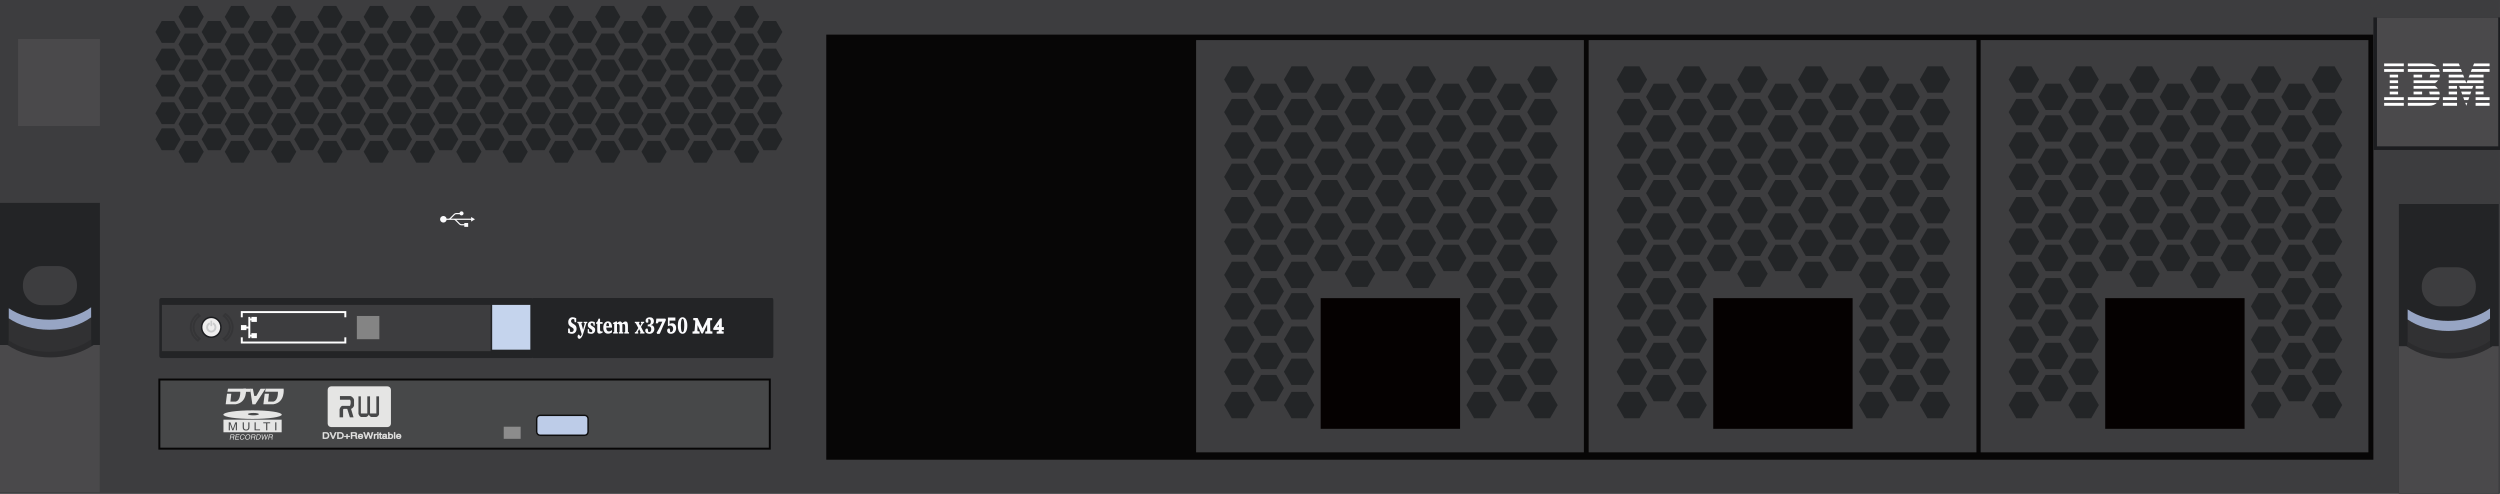 <?xml version="1.0" encoding="utf-8"?>
<!-- Generator: Adobe Illustrator 16.0.0, SVG Export Plug-In . SVG Version: 6.00 Build 0)  -->
<!DOCTYPE svg PUBLIC "-//W3C//DTD SVG 1.1//EN" "http://www.w3.org/Graphics/SVG/1.1/DTD/svg11.dtd">
<svg version="1.1" id="图层_1" xmlns="http://www.w3.org/2000/svg" xmlns:xlink="http://www.w3.org/1999/xlink" x="0px" y="0px"
	 width="1275.59px" height="252px" viewBox="0 0 1275.59 252" enable-background="new 0 0 1275.59 252" xml:space="preserve">
<rect fill="#3D3D3F" width="1275.589" height="252"/>
<rect x="421.592" y="17.666" fill="#070606" width="789.39" height="216.902"/>
<path fill="#FBFBFD" d="M242.354,111.877l-1.97-1.178v0.877h-8.813h-0.784h-0.708l2.001-2.002c0.18-0.182,0.432-0.285,0.687-0.285
	h1.768c0.16,0.365,0.526,0.621,0.951,0.621c0.574,0,1.038-0.463,1.038-1.039c0-0.572-0.464-1.037-1.038-1.037
	c-0.508,0-0.931,0.365-1.02,0.848h-1.698c-0.415,0-0.82,0.17-1.115,0.465l-2.151,2.15c-0.178,0.18-0.418,0.279-0.671,0.279h-0.264
	h-0.699c-0.142-0.783-0.827-1.377-1.65-1.377c-0.928,0-1.68,0.75-1.68,1.678c0,0.93,0.752,1.68,1.68,1.68
	c0.823,0,1.509-0.594,1.65-1.375h0.699h0.264h1.958h0.784c0.253,0,0.489,0.098,0.667,0.275l2.061,2.061
	c0.298,0.297,0.692,0.461,1.111,0.461h1.489v0.789h1.969v-1.971h-1.969v0.574h-1.489c-0.258,0-0.499-0.1-0.683-0.283l-1.908-1.906
	h7.564v0.875L242.354,111.877z"/>
<polygon fill="#232527" points="94.316,14.154 91.1,8.584 94.316,3.014 100.749,3.014 103.964,8.584 100.749,14.154 "/>
<polygon fill="#232527" points="82.505,10.73 79.29,16.301 82.505,21.871 88.937,21.871 92.153,16.301 88.937,10.73 "/>
<polygon fill="#232527" points="117.907,14.154 114.69,8.584 117.907,3.014 124.339,3.014 127.555,8.584 124.339,14.154 "/>
<polygon fill="#232527" points="141.529,14.154 138.313,8.584 141.529,3.014 147.961,3.014 151.177,8.584 147.961,14.154 "/>
<polygon fill="#232527" points="165.152,14.154 161.936,8.584 165.152,3.014 171.583,3.014 174.799,8.584 171.583,14.154 "/>
<polygon fill="#232527" points="188.774,14.154 185.558,8.584 188.774,3.014 195.206,3.014 198.421,8.584 195.206,14.154 "/>
<polygon fill="#232527" points="212.396,14.154 209.18,8.584 212.396,3.014 218.828,3.014 222.043,8.584 218.828,14.154 "/>
<polygon fill="#232527" points="236.018,14.154 232.802,8.584 236.018,3.014 242.449,3.014 245.667,8.584 242.449,14.154 "/>
<polygon fill="#232527" points="259.64,14.154 256.424,8.584 259.64,3.014 266.072,3.014 269.289,8.584 266.072,14.154 "/>
<polygon fill="#232527" points="283.262,14.154 280.046,8.584 283.262,3.014 289.694,3.014 292.911,8.584 289.694,14.154 "/>
<polygon fill="#232527" points="306.884,14.154 303.668,8.584 306.884,3.014 313.316,3.014 316.532,8.584 313.316,14.154 "/>
<polygon fill="#232527" points="330.506,14.154 327.291,8.584 330.506,3.014 336.939,3.014 340.154,8.584 336.939,14.154 "/>
<polygon fill="#232527" points="354.128,14.154 350.913,8.584 354.128,3.014 360.561,3.014 363.777,8.584 360.561,14.154 "/>
<polygon fill="#232527" points="377.75,14.154 374.534,8.584 377.75,3.014 384.183,3.014 387.399,8.584 384.183,14.154 "/>
<polygon fill="#232527" points="106.096,10.73 102.88,16.301 106.096,21.871 112.527,21.871 115.745,16.301 112.527,10.73 "/>
<polygon fill="#232527" points="129.718,10.73 126.502,16.301 129.718,21.871 136.15,21.871 139.367,16.301 136.15,10.73 "/>
<polygon fill="#232527" points="153.34,10.73 150.125,16.301 153.34,21.871 159.773,21.871 162.988,16.301 159.773,10.73 "/>
<polygon fill="#232527" points="176.962,10.73 173.747,16.301 176.962,21.871 183.395,21.871 186.61,16.301 183.395,10.73 "/>
<polygon fill="#232527" points="200.584,10.73 197.368,16.301 200.584,21.871 207.017,21.871 210.232,16.301 207.017,10.73 "/>
<polygon fill="#232527" points="224.207,10.73 220.99,16.301 224.207,21.871 230.639,21.871 233.855,16.301 230.639,10.73 "/>
<polygon fill="#232527" points="247.83,10.73 244.612,16.301 247.83,21.871 254.261,21.871 257.477,16.301 254.261,10.73 "/>
<polygon fill="#232527" points="271.451,10.73 268.235,16.301 271.451,21.871 277.883,21.871 281.099,16.301 277.883,10.73 "/>
<polygon fill="#232527" points="295.074,10.73 291.857,16.301 295.074,21.871 301.505,21.871 304.721,16.301 301.505,10.73 "/>
<polygon fill="#232527" points="318.695,10.73 315.48,16.301 318.695,21.871 325.127,21.871 328.343,16.301 325.127,10.73 "/>
<polygon fill="#232527" points="342.318,10.73 339.102,16.301 342.318,21.871 348.75,21.871 351.965,16.301 348.75,10.73 "/>
<polygon fill="#232527" points="365.94,10.73 362.724,16.301 365.94,21.871 372.372,21.871 375.588,16.301 372.372,10.73 "/>
<polygon fill="#232527" points="389.562,10.73 386.346,16.301 389.562,21.871 395.993,21.871 399.209,16.301 395.993,10.73 "/>
<polygon fill="#232527" points="94.316,28.238 91.1,22.668 94.316,17.098 100.749,17.098 103.964,22.668 100.749,28.238 "/>
<polygon fill="#232527" points="82.505,24.814 79.29,30.385 82.505,35.955 88.937,35.955 92.153,30.385 88.937,24.814 "/>
<polygon fill="#232527" points="117.907,28.238 114.69,22.668 117.907,17.098 124.339,17.098 127.555,22.668 124.339,28.238 "/>
<polygon fill="#232527" points="141.529,28.238 138.313,22.668 141.529,17.098 147.961,17.098 151.177,22.668 147.961,28.238 "/>
<polygon fill="#232527" points="165.152,28.238 161.936,22.668 165.152,17.098 171.583,17.098 174.799,22.668 171.583,28.238 "/>
<polygon fill="#232527" points="188.774,28.238 185.558,22.668 188.774,17.098 195.206,17.098 198.421,22.668 195.206,28.238 "/>
<polygon fill="#232527" points="212.396,28.238 209.18,22.668 212.396,17.098 218.828,17.098 222.043,22.668 218.828,28.238 "/>
<polygon fill="#232527" points="236.018,28.238 232.802,22.668 236.018,17.098 242.449,17.098 245.667,22.668 242.449,28.238 "/>
<polygon fill="#232527" points="259.64,28.238 256.424,22.668 259.64,17.098 266.072,17.098 269.289,22.668 266.072,28.238 "/>
<polygon fill="#232527" points="283.262,28.238 280.046,22.668 283.262,17.098 289.694,17.098 292.911,22.668 289.694,28.238 "/>
<polygon fill="#232527" points="306.884,28.238 303.668,22.668 306.884,17.098 313.316,17.098 316.532,22.668 313.316,28.238 "/>
<polygon fill="#232527" points="330.506,28.238 327.291,22.668 330.506,17.098 336.939,17.098 340.154,22.668 336.939,28.238 "/>
<polygon fill="#232527" points="354.128,28.238 350.913,22.668 354.128,17.098 360.561,17.098 363.777,22.668 360.561,28.238 "/>
<polygon fill="#232527" points="377.75,28.238 374.534,22.668 377.75,17.098 384.183,17.098 387.399,22.668 384.183,28.238 "/>
<polygon fill="#232527" points="106.096,24.814 102.88,30.385 106.096,35.955 112.527,35.955 115.745,30.385 112.527,24.814 "/>
<polygon fill="#232527" points="129.718,24.814 126.502,30.385 129.718,35.955 136.15,35.955 139.367,30.385 136.15,24.814 "/>
<polygon fill="#232527" points="153.34,24.814 150.125,30.385 153.34,35.955 159.773,35.955 162.988,30.385 159.773,24.814 "/>
<polygon fill="#232527" points="176.962,24.814 173.747,30.385 176.962,35.955 183.395,35.955 186.61,30.385 183.395,24.814 "/>
<polygon fill="#232527" points="200.584,24.814 197.368,30.385 200.584,35.955 207.017,35.955 210.232,30.385 207.017,24.814 "/>
<polygon fill="#232527" points="224.207,24.814 220.99,30.385 224.207,35.955 230.639,35.955 233.855,30.385 230.639,24.814 "/>
<polygon fill="#232527" points="247.83,24.814 244.612,30.385 247.83,35.955 254.261,35.955 257.477,30.385 254.261,24.814 "/>
<polygon fill="#232527" points="271.451,24.814 268.235,30.385 271.451,35.955 277.883,35.955 281.099,30.385 277.883,24.814 "/>
<polygon fill="#232527" points="295.074,24.814 291.857,30.385 295.074,35.955 301.505,35.955 304.721,30.385 301.505,24.814 "/>
<polygon fill="#232527" points="318.695,24.814 315.48,30.385 318.695,35.955 325.127,35.955 328.343,30.385 325.127,24.814 "/>
<polygon fill="#232527" points="342.318,24.814 339.102,30.385 342.318,35.955 348.75,35.955 351.965,30.385 348.75,24.814 "/>
<polygon fill="#232527" points="365.94,24.814 362.724,30.385 365.94,35.955 372.372,35.955 375.588,30.385 372.372,24.814 "/>
<polygon fill="#232527" points="389.562,24.814 386.346,30.385 389.562,35.955 395.993,35.955 399.209,30.385 395.993,24.814 "/>
<polygon fill="#232527" points="94.316,41.525 91.1,35.955 94.316,30.385 100.749,30.385 103.964,35.955 100.749,41.525 "/>
<polygon fill="#232527" points="82.505,38.102 79.29,43.672 82.505,49.242 88.937,49.242 92.153,43.672 88.937,38.102 "/>
<polygon fill="#232527" points="117.907,41.525 114.69,35.955 117.907,30.385 124.339,30.385 127.555,35.955 124.339,41.525 "/>
<polygon fill="#232527" points="141.529,41.525 138.313,35.955 141.529,30.385 147.961,30.385 151.177,35.955 147.961,41.525 "/>
<polygon fill="#232527" points="165.152,41.525 161.936,35.955 165.152,30.385 171.583,30.385 174.799,35.955 171.583,41.525 "/>
<polygon fill="#232527" points="188.774,41.525 185.558,35.955 188.774,30.385 195.206,30.385 198.421,35.955 195.206,41.525 "/>
<polygon fill="#232527" points="212.396,41.525 209.18,35.955 212.396,30.385 218.828,30.385 222.043,35.955 218.828,41.525 "/>
<polygon fill="#232527" points="236.018,41.525 232.802,35.955 236.018,30.385 242.449,30.385 245.667,35.955 242.449,41.525 "/>
<polygon fill="#232527" points="259.64,41.525 256.424,35.955 259.64,30.385 266.072,30.385 269.289,35.955 266.072,41.525 "/>
<polygon fill="#232527" points="283.262,41.525 280.046,35.955 283.262,30.385 289.694,30.385 292.911,35.955 289.694,41.525 "/>
<polygon fill="#232527" points="306.884,41.525 303.668,35.955 306.884,30.385 313.316,30.385 316.532,35.955 313.316,41.525 "/>
<polygon fill="#232527" points="330.506,41.525 327.291,35.955 330.506,30.385 336.939,30.385 340.154,35.955 336.939,41.525 "/>
<polygon fill="#232527" points="354.128,41.525 350.913,35.955 354.128,30.385 360.561,30.385 363.777,35.955 360.561,41.525 "/>
<polygon fill="#232527" points="377.75,41.525 374.534,35.955 377.75,30.385 384.183,30.385 387.399,35.955 384.183,41.525 "/>
<polygon fill="#232527" points="106.096,38.102 102.88,43.672 106.096,49.242 112.527,49.242 115.745,43.672 112.527,38.102 "/>
<polygon fill="#232527" points="129.718,38.102 126.502,43.672 129.718,49.242 136.15,49.242 139.367,43.672 136.15,38.102 "/>
<polygon fill="#232527" points="153.34,38.102 150.125,43.672 153.34,49.242 159.773,49.242 162.988,43.672 159.773,38.102 "/>
<polygon fill="#232527" points="176.962,38.102 173.747,43.672 176.962,49.242 183.395,49.242 186.61,43.672 183.395,38.102 "/>
<polygon fill="#232527" points="200.584,38.102 197.368,43.672 200.584,49.242 207.017,49.242 210.232,43.672 207.017,38.102 "/>
<polygon fill="#232527" points="224.207,38.102 220.99,43.672 224.207,49.242 230.639,49.242 233.855,43.672 230.639,38.102 "/>
<polygon fill="#232527" points="247.83,38.102 244.612,43.672 247.83,49.242 254.261,49.242 257.477,43.672 254.261,38.102 "/>
<polygon fill="#232527" points="271.451,38.102 268.235,43.672 271.451,49.242 277.883,49.242 281.099,43.672 277.883,38.102 "/>
<polygon fill="#232527" points="295.074,38.102 291.857,43.672 295.074,49.242 301.505,49.242 304.721,43.672 301.505,38.102 "/>
<polygon fill="#232527" points="318.695,38.102 315.48,43.672 318.695,49.242 325.127,49.242 328.343,43.672 325.127,38.102 "/>
<polygon fill="#232527" points="342.318,38.102 339.102,43.672 342.318,49.242 348.75,49.242 351.965,43.672 348.75,38.102 "/>
<polygon fill="#232527" points="365.94,38.102 362.724,43.672 365.94,49.242 372.372,49.242 375.588,43.672 372.372,38.102 "/>
<polygon fill="#232527" points="389.562,38.102 386.346,43.672 389.562,49.242 395.993,49.242 399.209,43.672 395.993,38.102 "/>
<polygon fill="#232527" points="94.316,55.609 91.1,50.039 94.316,44.469 100.749,44.469 103.964,50.039 100.749,55.609 "/>
<polygon fill="#232527" points="82.505,52.186 79.29,57.756 82.505,63.326 88.937,63.326 92.153,57.756 88.937,52.186 "/>
<polygon fill="#232527" points="117.907,55.609 114.69,50.039 117.907,44.469 124.339,44.469 127.555,50.039 124.339,55.609 "/>
<polygon fill="#232527" points="141.529,55.609 138.313,50.039 141.529,44.469 147.961,44.469 151.177,50.039 147.961,55.609 "/>
<polygon fill="#232527" points="165.152,55.609 161.936,50.039 165.152,44.469 171.583,44.469 174.799,50.039 171.583,55.609 "/>
<polygon fill="#232527" points="188.774,55.609 185.558,50.039 188.774,44.469 195.206,44.469 198.421,50.039 195.206,55.609 "/>
<polygon fill="#232527" points="212.396,55.609 209.18,50.039 212.396,44.469 218.828,44.469 222.043,50.039 218.828,55.609 "/>
<polygon fill="#232527" points="236.018,55.609 232.802,50.039 236.018,44.469 242.449,44.469 245.667,50.039 242.449,55.609 "/>
<polygon fill="#232527" points="259.64,55.609 256.424,50.039 259.64,44.469 266.072,44.469 269.289,50.039 266.072,55.609 "/>
<polygon fill="#232527" points="283.262,55.609 280.046,50.039 283.262,44.469 289.694,44.469 292.911,50.039 289.694,55.609 "/>
<polygon fill="#232527" points="306.884,55.609 303.668,50.039 306.884,44.469 313.316,44.469 316.532,50.039 313.316,55.609 "/>
<polygon fill="#232527" points="330.506,55.609 327.291,50.039 330.506,44.469 336.939,44.469 340.154,50.039 336.939,55.609 "/>
<polygon fill="#232527" points="354.128,55.609 350.913,50.039 354.128,44.469 360.561,44.469 363.777,50.039 360.561,55.609 "/>
<polygon fill="#232527" points="377.75,55.609 374.534,50.039 377.75,44.469 384.183,44.469 387.399,50.039 384.183,55.609 "/>
<polygon fill="#232527" points="106.096,52.186 102.88,57.756 106.096,63.326 112.527,63.326 115.745,57.756 112.527,52.186 "/>
<polygon fill="#232527" points="129.718,52.186 126.502,57.756 129.718,63.326 136.15,63.326 139.367,57.756 136.15,52.186 "/>
<polygon fill="#232527" points="153.34,52.186 150.125,57.756 153.34,63.326 159.773,63.326 162.988,57.756 159.773,52.186 "/>
<polygon fill="#232527" points="176.962,52.186 173.747,57.756 176.962,63.326 183.395,63.326 186.61,57.756 183.395,52.186 "/>
<polygon fill="#232527" points="200.584,52.186 197.368,57.756 200.584,63.326 207.017,63.326 210.232,57.756 207.017,52.186 "/>
<polygon fill="#232527" points="224.207,52.186 220.99,57.756 224.207,63.326 230.639,63.326 233.855,57.756 230.639,52.186 "/>
<polygon fill="#232527" points="247.83,52.186 244.612,57.756 247.83,63.326 254.261,63.326 257.477,57.756 254.261,52.186 "/>
<polygon fill="#232527" points="271.451,52.186 268.235,57.756 271.451,63.326 277.883,63.326 281.099,57.756 277.883,52.186 "/>
<polygon fill="#232527" points="295.074,52.186 291.857,57.756 295.074,63.326 301.505,63.326 304.721,57.756 301.505,52.186 "/>
<polygon fill="#232527" points="318.695,52.186 315.48,57.756 318.695,63.326 325.127,63.326 328.343,57.756 325.127,52.186 "/>
<polygon fill="#232527" points="342.318,52.186 339.102,57.756 342.318,63.326 348.75,63.326 351.965,57.756 348.75,52.186 "/>
<polygon fill="#232527" points="365.94,52.186 362.724,57.756 365.94,63.326 372.372,63.326 375.588,57.756 372.372,52.186 "/>
<polygon fill="#232527" points="389.562,52.186 386.346,57.756 389.562,63.326 395.993,63.326 399.209,57.756 395.993,52.186 "/>
<polygon fill="#232527" points="94.316,68.916 91.1,63.346 94.316,57.775 100.749,57.775 103.964,63.346 100.749,68.916 "/>
<polygon fill="#232527" points="82.505,65.492 79.29,71.063 82.505,76.633 88.937,76.633 92.153,71.063 88.937,65.492 "/>
<polygon fill="#232527" points="117.907,68.916 114.69,63.346 117.907,57.775 124.339,57.775 127.555,63.346 124.339,68.916 "/>
<polygon fill="#232527" points="141.529,68.916 138.313,63.346 141.529,57.775 147.961,57.775 151.177,63.346 147.961,68.916 "/>
<polygon fill="#232527" points="165.152,68.916 161.936,63.346 165.152,57.775 171.583,57.775 174.799,63.346 171.583,68.916 "/>
<polygon fill="#232527" points="188.774,68.916 185.558,63.346 188.774,57.775 195.206,57.775 198.421,63.346 195.206,68.916 "/>
<polygon fill="#232527" points="212.396,68.916 209.18,63.346 212.396,57.775 218.828,57.775 222.043,63.346 218.828,68.916 "/>
<polygon fill="#232527" points="236.018,68.916 232.802,63.346 236.018,57.775 242.449,57.775 245.667,63.346 242.449,68.916 "/>
<polygon fill="#232527" points="259.64,68.916 256.424,63.346 259.64,57.775 266.072,57.775 269.289,63.346 266.072,68.916 "/>
<polygon fill="#232527" points="283.262,68.916 280.046,63.346 283.262,57.775 289.694,57.775 292.911,63.346 289.694,68.916 "/>
<polygon fill="#232527" points="306.884,68.916 303.668,63.346 306.884,57.775 313.316,57.775 316.532,63.346 313.316,68.916 "/>
<polygon fill="#232527" points="330.506,68.916 327.291,63.346 330.506,57.775 336.939,57.775 340.154,63.346 336.939,68.916 "/>
<polygon fill="#232527" points="354.128,68.916 350.913,63.346 354.128,57.775 360.561,57.775 363.777,63.346 360.561,68.916 "/>
<polygon fill="#232527" points="377.75,68.916 374.534,63.346 377.75,57.775 384.183,57.775 387.399,63.346 384.183,68.916 "/>
<polygon fill="#232527" points="106.096,65.492 102.88,71.063 106.096,76.633 112.527,76.633 115.745,71.063 112.527,65.492 "/>
<polygon fill="#232527" points="129.718,65.492 126.502,71.063 129.718,76.633 136.15,76.633 139.367,71.063 136.15,65.492 "/>
<polygon fill="#232527" points="153.34,65.492 150.125,71.063 153.34,76.633 159.773,76.633 162.988,71.063 159.773,65.492 "/>
<polygon fill="#232527" points="176.962,65.492 173.747,71.063 176.962,76.633 183.395,76.633 186.61,71.063 183.395,65.492 "/>
<polygon fill="#232527" points="200.584,65.492 197.368,71.063 200.584,76.633 207.017,76.633 210.232,71.063 207.017,65.492 "/>
<polygon fill="#232527" points="224.207,65.492 220.99,71.063 224.207,76.633 230.639,76.633 233.855,71.063 230.639,65.492 "/>
<polygon fill="#232527" points="247.83,65.492 244.612,71.063 247.83,76.633 254.261,76.633 257.477,71.063 254.261,65.492 "/>
<polygon fill="#232527" points="271.451,65.492 268.235,71.063 271.451,76.633 277.883,76.633 281.099,71.063 277.883,65.492 "/>
<polygon fill="#232527" points="295.074,65.492 291.857,71.063 295.074,76.633 301.505,76.633 304.721,71.063 301.505,65.492 "/>
<polygon fill="#232527" points="318.695,65.492 315.48,71.063 318.695,76.633 325.127,76.633 328.343,71.063 325.127,65.492 "/>
<polygon fill="#232527" points="342.318,65.492 339.102,71.063 342.318,76.633 348.75,76.633 351.965,71.063 348.75,65.492 "/>
<polygon fill="#232527" points="365.94,65.492 362.724,71.063 365.94,76.633 372.372,76.633 375.588,71.063 372.372,65.492 "/>
<polygon fill="#232527" points="389.562,65.492 386.346,71.063 389.562,76.633 395.993,76.633 399.209,71.063 395.993,65.492 "/>
<polygon fill="#232527" points="94.316,83 91.1,77.43 94.316,71.859 100.749,71.859 103.964,77.43 100.749,83 "/>
<polygon fill="#232527" points="117.907,83 114.69,77.43 117.907,71.859 124.339,71.859 127.555,77.43 124.339,83 "/>
<polygon fill="#232527" points="141.529,83 138.313,77.43 141.529,71.859 147.961,71.859 151.177,77.43 147.961,83 "/>
<polygon fill="#232527" points="165.152,83 161.936,77.43 165.152,71.859 171.583,71.859 174.799,77.43 171.583,83 "/>
<polygon fill="#232527" points="188.774,83 185.558,77.43 188.774,71.859 195.206,71.859 198.421,77.43 195.206,83 "/>
<polygon fill="#232527" points="212.396,83 209.18,77.43 212.396,71.859 218.828,71.859 222.043,77.43 218.828,83 "/>
<polygon fill="#232527" points="236.018,83 232.802,77.43 236.018,71.859 242.449,71.859 245.667,77.43 242.449,83 "/>
<polygon fill="#232527" points="259.64,83 256.424,77.43 259.64,71.859 266.072,71.859 269.289,77.43 266.072,83 "/>
<polygon fill="#232527" points="283.262,83 280.046,77.43 283.262,71.859 289.694,71.859 292.911,77.43 289.694,83 "/>
<polygon fill="#232527" points="306.884,83 303.668,77.43 306.884,71.859 313.316,71.859 316.532,77.43 313.316,83 "/>
<polygon fill="#232527" points="330.506,83 327.291,77.43 330.506,71.859 336.939,71.859 340.154,77.43 336.939,83 "/>
<polygon fill="#232527" points="354.128,83 350.913,77.43 354.128,71.859 360.561,71.859 363.777,77.43 360.561,83 "/>
<polygon fill="#232527" points="377.75,83 374.534,77.43 377.75,71.859 384.183,71.859 387.399,77.43 384.183,83 "/>
<path fill="#232426" d="M272.065,181.582c0,0.613-0.406,1.107-0.905,1.107H82.183c-0.5,0-0.906-0.494-0.906-1.107v-28.428
	c0-0.613,0.406-1.107,0.906-1.107H271.16c0.5,0,0.905,0.494,0.905,1.107V181.582z"/>
<path fill="#232426" d="M394.592,181.582c0,0.613-0.262,1.107-0.584,1.107H271.941c-0.323,0-0.585-0.494-0.585-1.107v-28.428
	c0-0.613,0.263-1.107,0.585-1.107h122.066c0.323,0,0.584,0.494,0.584,1.107V181.582z"/>
<rect x="82.607" y="155.572" fill="#3D3D3F" width="167.731" height="23.594"/>
<rect x="251.123" y="155.572" fill="#C5D4ED" width="19.471" height="22.844"/>
<path fill="#1C1D20" d="M113.103,166.994c0,3.025-2.372,5.48-5.299,5.48c-2.927,0-5.299-2.455-5.299-5.48
	c0-3.027,2.372-5.48,5.299-5.48C110.731,161.514,113.103,163.967,113.103,166.994"/>
<path fill="#EFEEEE" d="M112.338,166.994c0,2.59-2.03,4.689-4.535,4.689s-4.535-2.1-4.535-4.689s2.03-4.689,4.535-4.689
	S112.338,164.404,112.338,166.994"/>
<path fill="none" stroke="#CBCCCD" stroke-miterlimit="10" d="M107.014,164.955c-0.784,0.324-1.337,1.113-1.337,2.039
	c0,1.215,0.953,2.199,2.127,2.199c1.175,0,2.127-0.984,2.127-2.199c0-0.926-0.554-1.715-1.337-2.039"/>
<rect x="107.366" y="163.607" fill="#CBCCCD" width="0.874" height="2.811"/>
<path fill="#3D3D3F" d="M103.216,175.031c-2.304-2.004-3.626-4.934-3.626-8.037c0-3.105,1.322-6.035,3.626-8.037l0.915,1.125
	c-1.984,1.723-3.12,4.242-3.12,6.912s1.136,5.189,3.12,6.912L103.216,175.031z"/>
<path fill="none" stroke="#353537" stroke-miterlimit="10" d="M100.946,173.766c-2.305-1.688-3.626-4.156-3.626-6.771
	c0-2.617,1.321-5.086,3.626-6.773l0.914,0.947c-1.982,1.453-3.119,3.576-3.119,5.826c0,2.248,1.137,4.371,3.119,5.824
	L100.946,173.766z"/>
<path fill="none" stroke="#353537" stroke-miterlimit="10" d="M115.076,173.766c2.304-1.688,3.626-4.156,3.626-6.771
	c0-2.617-1.322-5.086-3.626-6.773l-0.915,0.947c1.983,1.453,3.121,3.576,3.121,5.826c0,2.248-1.138,4.371-3.121,5.824
	L115.076,173.766z"/>
<polyline fill="none" stroke="#FFFFFF" stroke-miterlimit="10" points="123.37,161.891 123.37,159.238 176.199,159.238 
	176.199,161.891 "/>
<polyline fill="none" stroke="#FFFFFF" stroke-miterlimit="10" points="123.37,172.115 123.37,174.768 176.199,174.768 
	176.199,172.115 "/>
<line fill="none" stroke="#FFFFFF" stroke-miterlimit="10" x1="127.218" y1="161.695" x2="127.218" y2="172.543"/>
<line fill="none" stroke="#FFFFFF" stroke-miterlimit="10" x1="125.03" y1="167.119" x2="127.218" y2="167.119"/>
<rect x="122.937" y="165.871" fill="#FFFFFF" width="2.792" height="2.557"/>
<rect x="128.276" y="161.695" fill="#FFFFFF" width="2.792" height="2.557"/>
<rect x="128.276" y="169.988" fill="#FFFFFF" width="2.792" height="2.555"/>
<rect x="182.085" y="161.219" fill="#848484" width="11.472" height="11.861"/>
<line fill="none" stroke="#FFFFFF" stroke-miterlimit="10" x1="127.468" y1="162.973" x2="128.827" y2="162.973"/>
<line fill="none" stroke="#FFFFFF" stroke-miterlimit="10" x1="127.468" y1="171.266" x2="128.827" y2="171.266"/>
<path fill="#232426" d="M1223.997,251.977h50.971V104.102h-50.971V251.977z M1263.276,146.654c0,5.314-4.346,9.662-9.66,9.662
	h-8.268c-5.314,0-9.662-4.348-9.662-9.662v-0.623c0-5.313,4.348-9.66,9.662-9.66h8.268c5.314,0,9.66,4.348,9.66,9.66V146.654z"/>
<path fill="#313133" d="M1228.468,163.025v36.951h42.029v-37.443c-5.293,3.898-12.904,6.342-21.361,6.342
	C1241.038,168.875,1233.722,166.635,1228.468,163.025"/>
<path fill="#2B2B2D" d="M1228.468,174.264v36.951h42.029v-37.441c-5.293,3.896-12.904,6.34-21.361,6.34
	C1241.038,180.113,1233.722,177.873,1228.468,174.264"/>
<path fill="#97A5C4" d="M1228.468,157.877v5.148c5.254,3.607,12.57,5.85,20.668,5.85c8.457,0,16.068-2.445,21.361-6.34v-5.15
	c-5.293,3.896-12.904,6.342-21.361,6.342C1241.038,163.727,1233.722,161.486,1228.468,157.877"/>
<path fill="#4A494B" d="M1227.765,176.643h-3.768v75.334h50.971v-75.334h-3.217c-6.051,3.967-13.686,6.34-21.992,6.34
	S1233.817,180.609,1227.765,176.643"/>
<g>
	<rect x="1210.981" y="8.893" fill-rule="evenodd" clip-rule="evenodd" fill="#1C1D20" width="64.607" height="67.613"/>
	<rect x="1212.817" y="8.893" fill-rule="evenodd" clip-rule="evenodd" fill="#4A494B" width="61.854" height="65.775"/>
	<path fill-rule="evenodd" clip-rule="evenodd" fill="#FFFFFF" d="M1235.853,49.602h4.186h4.744
		c-0.086,0.498-0.234,0.986-0.447,1.441h-15.77v-1.441H1235.853z M1239.747,48.176l-0.293-1.443h5.133
		c0.146,0.467,0.238,0.953,0.27,1.443H1239.747z M1235.853,48.176h-4.363v-1.443h4.363V48.176z M1231.491,45.289v-1.443h10.922
		c0.605,0.379,1.1,0.875,1.482,1.443H1231.491z M1231.491,42.422v-1.443h4.361h3.602h4.539c-0.391,0.576-0.906,1.074-1.549,1.443
		H1231.491z M1231.491,38.092h4.363v1.443h-4.363V38.092z M1228.565,36.666v-1.443h15.729c0.23,0.457,0.396,0.943,0.498,1.443
		H1228.565z M1244.907,38.092c-0.018,0.49-0.096,0.977-0.234,1.443h-4.928l0.293-1.443H1244.907z M1253.663,45.289h-4.238v-1.443
		h4.238V45.289z M1249.425,42.422v-1.443h8.445l0.553,1.443H1249.425z M1249.425,39.535v-1.443h7.338l0.553,1.443H1249.425z
		 M1246.45,36.666v-1.443h9.213l0.553,1.443H1246.45z M1258.433,42.422l0.566-1.443h8.205v1.443H1258.433z M1259.563,39.535
		l0.563-1.443h7.078v1.443H1259.563z M1260.683,36.666l0.564-1.443h9.033v1.443H1260.683z M1267.204,45.289h-4.061v-1.443h4.061
		V45.289z M1261.911,43.846l-0.5,1.443h-6.164l-0.523-1.443H1261.911z M1253.663,48.176h-4.238v-1.443h4.238V48.176z
		 M1267.204,48.176h-4.061v-1.443h4.061V48.176z M1260.913,46.732l-0.5,1.443h-4.117l-0.523-1.443H1260.913z M1253.663,51.043
		h-7.213v-1.441h7.213V51.043z M1270.28,51.043h-7.137v-1.441h7.137V51.043z M1259.921,49.602l-0.5,1.441h-2.084l-0.523-1.441
		H1259.921z M1253.663,53.986h-7.213v-1.5h7.213V53.986z M1270.28,53.986h-7.137v-1.5h7.137V53.986z M1258.921,52.486l-0.52,1.5
		l-0.543-1.5H1258.921z M1246.45,33.781v-1.408h8.119l0.539,1.408H1246.45z M1261.812,33.781l0.551-1.408h7.918v1.408H1261.812z
		 M1228.565,32.373v1.408h14.652c-0.912-0.855-2.191-1.408-3.834-1.408H1228.565z M1228.565,52.486v1.5h10.818
		c1.729-0.008,3.039-0.598,3.943-1.5H1228.565z M1216.472,32.373h10.037v1.408h-10.037V32.373z M1226.509,36.666h-10.037v-1.441
		h10.037V36.666z M1223.583,39.535h-4.262v-1.443h4.262V39.535z M1223.583,42.422h-4.262v-1.443h4.262V42.422z M1223.583,45.289
		h-4.262v-1.443h4.262V45.289z M1223.583,48.176h-4.262v-1.443h4.262V48.176z M1226.509,51.043h-10.037v-1.441h10.037V51.043z
		 M1226.509,53.986h-10.037v-1.5h10.037V53.986z"/>
</g>
<g>
	<rect x="1010.591" y="20.463" fill="#3D3D3F" width="197.852" height="210.334"/>
	<polygon fill="#232527" points="1028.776,50.479 1024.896,57.199 1028.776,63.922 1036.538,63.922 1040.419,57.199 
		1036.538,50.479 	"/>
	<polygon fill="#232527" points="1028.776,67.473 1024.896,74.195 1028.776,80.916 1036.538,80.916 1040.419,74.195 
		1036.538,67.473 	"/>
	<polygon fill="#232527" points="1028.776,83.506 1024.896,90.227 1028.776,96.947 1036.538,96.947 1040.419,90.227 
		1036.538,83.506 	"/>
	<polygon fill="#232527" points="1028.776,100.5 1024.896,107.221 1028.776,113.941 1036.538,113.941 1040.419,107.221 
		1036.538,100.5 	"/>
	<polygon fill="#232527" points="1028.776,116.557 1024.896,123.279 1028.776,130 1036.538,130 1040.419,123.279 1036.538,116.557 	
		"/>
	<polygon fill="#232527" points="1028.776,133.551 1024.896,140.271 1028.776,146.992 1036.538,146.992 1040.419,140.271 
		1036.538,133.551 	"/>
	<polygon fill="#232527" points="1028.776,149.582 1024.896,156.305 1028.776,163.025 1036.538,163.025 1040.419,156.305 
		1036.538,149.582 	"/>
	<polygon fill="#232527" points="1028.776,166.576 1024.896,173.299 1028.776,180.02 1036.538,180.02 1040.419,173.299 
		1036.538,166.576 	"/>
	<polygon fill="#232527" points="1028.776,182.967 1024.896,189.688 1028.776,196.408 1036.538,196.408 1040.419,189.688 
		1036.538,182.967 	"/>
	<polygon fill="#232527" points="1028.776,199.961 1024.896,206.682 1028.776,213.402 1036.538,213.402 1040.419,206.682 
		1036.538,199.961 	"/>
	<polygon fill="#232527" points="1059.267,50.479 1055.386,57.199 1059.267,63.922 1067.028,63.922 1070.907,57.199 
		1067.028,50.479 	"/>
	<polygon fill="#232527" points="1059.267,67.473 1055.386,74.195 1059.267,80.916 1067.028,80.916 1070.907,74.195 
		1067.028,67.473 	"/>
	<polygon fill="#232527" points="1059.267,83.506 1055.386,90.227 1059.267,96.947 1067.028,96.947 1070.907,90.227 
		1067.028,83.506 	"/>
	<polygon fill="#232527" points="1059.267,100.5 1055.386,107.221 1059.267,113.941 1067.028,113.941 1070.907,107.221 
		1067.028,100.5 	"/>
	<polygon fill="#232527" points="1090.31,50.479 1086.431,57.199 1090.31,63.922 1098.071,63.922 1101.952,57.199 1098.071,50.479 	
		"/>
	<polygon fill="#232527" points="1090.31,67.473 1086.431,74.195 1090.31,80.916 1098.071,80.916 1101.952,74.195 1098.071,67.473 	
		"/>
	<polygon fill="#232527" points="1090.31,83.506 1086.431,90.227 1090.31,96.947 1098.071,96.947 1101.952,90.227 1098.071,83.506 	
		"/>
	<polygon fill="#232527" points="1090.31,100.5 1086.431,107.221 1090.31,113.941 1098.071,113.941 1101.952,107.221 
		1098.071,100.5 	"/>
	<polygon fill="#232527" points="1090.31,117.168 1086.431,123.889 1090.31,130.611 1098.071,130.611 1101.952,123.889 
		1098.071,117.168 	"/>
	<polygon fill="#232527" points="1090.31,132.959 1086.431,139.68 1090.31,146.402 1098.071,146.402 1101.952,139.68 
		1098.071,132.959 	"/>
	<polygon fill="#232527" points="1121.354,50.479 1117.474,57.199 1121.354,63.922 1129.116,63.922 1132.995,57.199 
		1129.116,50.479 	"/>
	<polygon fill="#232527" points="1121.354,67.473 1117.474,74.195 1121.354,80.916 1129.116,80.916 1132.995,74.195 
		1129.116,67.473 	"/>
	<polygon fill="#232527" points="1121.354,83.506 1117.474,90.227 1121.354,96.947 1129.116,96.947 1132.995,90.227 
		1129.116,83.506 	"/>
	<polygon fill="#232527" points="1121.354,100.5 1117.474,107.221 1121.354,113.941 1129.116,113.941 1132.995,107.221 
		1129.116,100.5 	"/>
	<polygon fill="#232527" points="1121.354,117.168 1117.474,123.889 1121.354,130.611 1129.116,130.611 1132.995,123.889 
		1129.116,117.168 	"/>
	<polygon fill="#232527" points="1121.354,133.551 1117.474,140.271 1121.354,146.992 1129.116,146.992 1132.995,140.271 
		1129.116,133.551 	"/>
	<polygon fill="#232527" points="1059.267,116.557 1055.386,123.279 1059.267,130 1067.028,130 1070.907,123.279 1067.028,116.557 	
		"/>
	<polygon fill="#232527" points="1059.267,133.551 1055.386,140.271 1059.267,146.992 1067.028,146.992 1070.907,140.271 
		1067.028,133.551 	"/>
	<polygon fill="#232527" points="1059.267,149.582 1055.386,156.305 1059.267,163.025 1067.028,163.025 1070.907,156.305 
		1067.028,149.582 	"/>
	<polygon fill="#232527" points="1059.267,166.576 1055.386,173.299 1059.267,180.02 1067.028,180.02 1070.907,173.299 
		1067.028,166.576 	"/>
	<polygon fill="#232527" points="1059.267,182.967 1055.386,189.688 1059.267,196.408 1067.028,196.408 1070.907,189.688 
		1067.028,182.967 	"/>
	<polygon fill="#232527" points="1059.267,199.961 1055.386,206.682 1059.267,213.402 1067.028,213.402 1070.907,206.682 
		1067.028,199.961 	"/>
	<polygon fill="#232527" points="1043.745,58.811 1039.864,65.531 1043.745,72.252 1051.507,72.252 1055.386,65.531 
		1051.507,58.811 	"/>
	<polygon fill="#232527" points="1043.745,75.805 1039.864,82.525 1043.745,89.246 1051.507,89.246 1055.386,82.525 
		1051.507,75.805 	"/>
	<polygon fill="#232527" points="1043.745,91.836 1039.864,98.557 1043.745,105.279 1051.507,105.279 1055.386,98.557 
		1051.507,91.836 	"/>
	<polygon fill="#232527" points="1043.745,108.83 1039.864,115.551 1043.745,122.273 1051.507,122.273 1055.386,115.551 
		1051.507,108.83 	"/>
	<polygon fill="#232527" points="1043.745,124.887 1039.864,131.609 1043.745,138.33 1051.507,138.33 1055.386,131.609 
		1051.507,124.887 	"/>
	<polygon fill="#232527" points="1074.788,58.811 1070.907,65.531 1074.788,72.252 1082.55,72.252 1086.431,65.531 1082.55,58.811 	
		"/>
	<polygon fill="#232527" points="1074.788,75.805 1070.907,82.525 1074.788,89.246 1082.55,89.246 1086.431,82.525 1082.55,75.805 	
		"/>
	<polygon fill="#232527" points="1074.788,91.836 1070.907,98.557 1074.788,105.279 1082.55,105.279 1086.431,98.557 
		1082.55,91.836 	"/>
	<polygon fill="#232527" points="1074.788,108.83 1070.907,115.551 1074.788,122.273 1082.55,122.273 1086.431,115.551 
		1082.55,108.83 	"/>
	<polygon fill="#232527" points="1105.831,58.811 1101.952,65.531 1105.831,72.252 1113.593,72.252 1117.474,65.531 
		1113.593,58.811 	"/>
	<polygon fill="#232527" points="1105.831,75.805 1101.952,82.525 1105.831,89.246 1113.593,89.246 1117.474,82.525 
		1113.593,75.805 	"/>
	<polygon fill="#232527" points="1105.831,91.836 1101.952,98.557 1105.831,105.279 1113.593,105.279 1117.474,98.557 
		1113.593,91.836 	"/>
	<polygon fill="#232527" points="1105.831,124.889 1101.952,131.609 1105.831,138.33 1113.593,138.33 1117.474,131.609 
		1113.593,124.889 	"/>
	<polygon fill="#232527" points="1105.831,108.83 1101.952,115.551 1105.831,122.273 1113.593,122.273 1117.474,115.551 
		1113.593,108.83 	"/>
	<polygon fill="#232527" points="1074.788,124.887 1070.907,131.609 1074.788,138.33 1082.55,138.33 1086.431,131.609 
		1082.55,124.887 	"/>
	<polygon fill="#232527" points="1043.745,141.881 1039.864,148.602 1043.745,155.324 1051.507,155.324 1055.386,148.602 
		1051.507,141.881 	"/>
	<polygon fill="#232527" points="1043.745,157.914 1039.864,164.635 1043.745,171.357 1051.507,171.357 1055.386,164.635 
		1051.507,157.914 	"/>
	<polygon fill="#232527" points="1043.745,174.908 1039.864,181.629 1043.745,188.35 1051.507,188.35 1055.386,181.629 
		1051.507,174.908 	"/>
	<polygon fill="#232527" points="1043.745,191.297 1039.864,198.018 1043.745,204.738 1051.507,204.738 1055.386,198.018 
		1051.507,191.297 	"/>
	<polygon fill="#232527" points="1152.397,50.479 1148.517,57.199 1152.397,63.922 1160.159,63.922 1164.04,57.199 1160.159,50.479 
			"/>
	<polygon fill="#232527" points="1152.397,67.473 1148.517,74.195 1152.397,80.916 1160.159,80.916 1164.04,74.195 1160.159,67.473 
			"/>
	<polygon fill="#232527" points="1152.397,83.506 1148.517,90.227 1152.397,96.947 1160.159,96.947 1164.04,90.227 1160.159,83.506 
			"/>
	<polygon fill="#232527" points="1152.397,100.5 1148.517,107.221 1152.397,113.941 1160.159,113.941 1164.04,107.221 
		1160.159,100.5 	"/>
	<polygon fill="#232527" points="1152.397,116.557 1148.517,123.279 1152.397,130 1160.159,130 1164.04,123.279 1160.159,116.557 	
		"/>
	<polygon fill="#232527" points="1152.397,133.551 1148.517,140.271 1152.397,146.992 1160.159,146.992 1164.04,140.271 
		1160.159,133.551 	"/>
	<polygon fill="#232527" points="1152.397,149.582 1148.517,156.305 1152.397,163.025 1160.159,163.025 1164.04,156.305 
		1160.159,149.582 	"/>
	<polygon fill="#232527" points="1152.397,166.576 1148.517,173.299 1152.397,180.02 1160.159,180.02 1164.04,173.299 
		1160.159,166.576 	"/>
	<polygon fill="#232527" points="1152.397,182.967 1148.517,189.688 1152.397,196.408 1160.159,196.408 1164.04,189.688 
		1160.159,182.967 	"/>
	<polygon fill="#232527" points="1152.397,199.961 1148.517,206.682 1152.397,213.402 1160.159,213.402 1164.04,206.682 
		1160.159,199.961 	"/>
	<polygon fill="#232527" points="1136.876,58.811 1132.995,65.531 1136.876,72.252 1144.638,72.252 1148.517,65.531 
		1144.638,58.811 	"/>
	<polygon fill="#232527" points="1136.876,75.805 1132.995,82.525 1136.876,89.246 1144.638,89.246 1148.517,82.525 
		1144.638,75.805 	"/>
	<polygon fill="#232527" points="1136.876,91.836 1132.995,98.557 1136.876,105.279 1144.638,105.279 1148.517,98.557 
		1144.638,91.836 	"/>
	<polygon fill="#232527" points="1136.876,108.83 1132.995,115.551 1136.876,122.273 1144.638,122.273 1148.517,115.551 
		1144.638,108.83 	"/>
	<polygon fill="#232527" points="1136.876,124.887 1132.995,131.609 1136.876,138.33 1144.638,138.33 1148.517,131.609 
		1144.638,124.887 	"/>
	<polygon fill="#232527" points="1183.44,50.479 1179.562,57.199 1183.44,63.922 1191.202,63.922 1195.083,57.199 1191.202,50.479 	
		"/>
	<polygon fill="#232527" points="1028.776,33.861 1024.896,40.582 1028.776,47.305 1036.538,47.305 1040.419,40.582 
		1036.538,33.861 	"/>
	<polygon fill="#232527" points="1059.267,33.861 1055.386,40.582 1059.267,47.305 1067.028,47.305 1070.907,40.582 
		1067.028,33.861 	"/>
	<polygon fill="#232527" points="1090.31,33.861 1086.431,40.582 1090.31,47.305 1098.071,47.305 1101.952,40.582 1098.071,33.861 	
		"/>
	<polygon fill="#232527" points="1121.354,33.861 1117.474,40.582 1121.354,47.305 1129.116,47.305 1132.995,40.582 
		1129.116,33.861 	"/>
	<polygon fill="#232527" points="1152.397,33.861 1148.517,40.582 1152.397,47.305 1160.159,47.305 1164.04,40.582 1160.159,33.861 
			"/>
	<polygon fill="#232527" points="1183.44,33.861 1179.562,40.582 1183.44,47.305 1191.202,47.305 1195.083,40.582 1191.202,33.861 	
		"/>
	<polygon fill="#232527" points="1183.44,67.473 1179.562,74.195 1183.44,80.916 1191.202,80.916 1195.083,74.195 1191.202,67.473 	
		"/>
	<polygon fill="#232527" points="1183.44,83.506 1179.562,90.227 1183.44,96.947 1191.202,96.947 1195.083,90.227 1191.202,83.506 	
		"/>
	<polygon fill="#232527" points="1183.44,100.5 1179.562,107.221 1183.44,113.941 1191.202,113.941 1195.083,107.221 
		1191.202,100.5 	"/>
	<polygon fill="#232527" points="1183.44,116.557 1179.562,123.279 1183.44,130 1191.202,130 1195.083,123.279 1191.202,116.557 	
		"/>
	<polygon fill="#232527" points="1183.44,133.551 1179.562,140.271 1183.44,146.992 1191.202,146.992 1195.083,140.271 
		1191.202,133.551 	"/>
	<polygon fill="#232527" points="1183.44,149.582 1179.562,156.305 1183.44,163.025 1191.202,163.025 1195.083,156.305 
		1191.202,149.582 	"/>
	<polygon fill="#232527" points="1183.44,166.576 1179.562,173.299 1183.44,180.02 1191.202,180.02 1195.083,173.299 
		1191.202,166.576 	"/>
	<polygon fill="#232527" points="1183.44,182.967 1179.562,189.688 1183.44,196.408 1191.202,196.408 1195.083,189.688 
		1191.202,182.967 	"/>
	<polygon fill="#232527" points="1183.44,199.961 1179.562,206.682 1183.44,213.402 1191.202,213.402 1195.083,206.682 
		1191.202,199.961 	"/>
	<polygon fill="#232527" points="1167.919,58.811 1164.04,65.531 1167.919,72.252 1175.681,72.252 1179.562,65.531 1175.681,58.811 
			"/>
	<polygon fill="#232527" points="1043.745,42.699 1039.864,49.42 1043.745,56.141 1051.507,56.141 1055.386,49.42 1051.507,42.699 	
		"/>
	<polygon fill="#232527" points="1074.788,42.699 1070.907,49.42 1074.788,56.141 1082.55,56.141 1086.431,49.42 1082.55,42.699 	
		"/>
	<polygon fill="#232527" points="1105.831,42.699 1101.952,49.42 1105.831,56.141 1113.593,56.141 1117.474,49.42 1113.593,42.699 	
		"/>
	<polygon fill="#232527" points="1136.876,42.699 1132.995,49.42 1136.876,56.141 1144.638,56.141 1148.517,49.42 1144.638,42.699 	
		"/>
	<polygon fill="#232527" points="1167.919,42.699 1164.04,49.42 1167.919,56.141 1175.681,56.141 1179.562,49.42 1175.681,42.699 	
		"/>
	<polygon fill="#232527" points="1167.919,75.805 1164.04,82.525 1167.919,89.246 1175.681,89.246 1179.562,82.525 1175.681,75.805 
			"/>
	<polygon fill="#232527" points="1167.919,91.836 1164.04,98.557 1167.919,105.279 1175.681,105.279 1179.562,98.557 
		1175.681,91.836 	"/>
	<polygon fill="#232527" points="1167.919,108.83 1164.04,115.551 1167.919,122.273 1175.681,122.273 1179.562,115.551 
		1175.681,108.83 	"/>
	<polygon fill="#232527" points="1167.919,124.887 1164.04,131.609 1167.919,138.33 1175.681,138.33 1179.562,131.609 
		1175.681,124.887 	"/>
	<polygon fill="#232527" points="1167.919,141.881 1164.04,148.602 1167.919,155.324 1175.681,155.324 1179.562,148.602 
		1175.681,141.881 	"/>
	<polygon fill="#232527" points="1167.919,157.914 1164.04,164.635 1167.919,171.357 1175.681,171.357 1179.562,164.635 
		1175.681,157.914 	"/>
	<polygon fill="#232527" points="1167.919,174.908 1164.04,181.629 1167.919,188.35 1175.681,188.35 1179.562,181.629 
		1175.681,174.908 	"/>
	<polygon fill="#232527" points="1167.919,191.297 1164.04,198.018 1167.919,204.738 1175.681,204.738 1179.562,198.018 
		1175.681,191.297 	"/>
	<rect x="1074.651" y="152.621" fill="#050101" stroke="#050101" stroke-miterlimit="10" width="70.121" height="65.676"/>
</g>
<g>
	<rect x="810.591" y="20.463" fill="#3D3D3F" width="197.852" height="210.334"/>
	<polygon fill="#232527" points="828.776,50.479 824.896,57.199 828.776,63.922 836.538,63.922 840.419,57.199 836.538,50.479 	"/>
	<polygon fill="#232527" points="828.776,67.473 824.896,74.195 828.776,80.916 836.538,80.916 840.419,74.195 836.538,67.473 	"/>
	<polygon fill="#232527" points="828.776,83.506 824.896,90.227 828.776,96.947 836.538,96.947 840.419,90.227 836.538,83.506 	"/>
	<polygon fill="#232527" points="828.776,100.5 824.896,107.221 828.776,113.941 836.538,113.941 840.419,107.221 836.538,100.5 	
		"/>
	<polygon fill="#232527" points="828.776,116.557 824.896,123.279 828.776,130 836.538,130 840.419,123.279 836.538,116.557 	"/>
	<polygon fill="#232527" points="828.776,133.551 824.896,140.271 828.776,146.992 836.538,146.992 840.419,140.271 
		836.538,133.551 	"/>
	<polygon fill="#232527" points="828.776,149.582 824.896,156.305 828.776,163.025 836.538,163.025 840.419,156.305 
		836.538,149.582 	"/>
	<polygon fill="#232527" points="828.776,166.576 824.896,173.299 828.776,180.02 836.538,180.02 840.419,173.299 836.538,166.576 	
		"/>
	<polygon fill="#232527" points="828.776,182.967 824.896,189.688 828.776,196.408 836.538,196.408 840.419,189.688 
		836.538,182.967 	"/>
	<polygon fill="#232527" points="828.776,199.961 824.896,206.682 828.776,213.402 836.538,213.402 840.419,206.682 
		836.538,199.961 	"/>
	<polygon fill="#232527" points="859.267,50.479 855.386,57.199 859.267,63.922 867.028,63.922 870.907,57.199 867.028,50.479 	"/>
	<polygon fill="#232527" points="859.267,67.473 855.386,74.195 859.267,80.916 867.028,80.916 870.907,74.195 867.028,67.473 	"/>
	<polygon fill="#232527" points="859.267,83.506 855.386,90.227 859.267,96.947 867.028,96.947 870.907,90.227 867.028,83.506 	"/>
	<polygon fill="#232527" points="859.267,100.5 855.386,107.221 859.267,113.941 867.028,113.941 870.907,107.221 867.028,100.5 	
		"/>
	<polygon fill="#232527" points="890.31,50.479 886.431,57.199 890.31,63.922 898.071,63.922 901.952,57.199 898.071,50.479 	"/>
	<polygon fill="#232527" points="890.31,67.473 886.431,74.195 890.31,80.916 898.071,80.916 901.952,74.195 898.071,67.473 	"/>
	<polygon fill="#232527" points="890.31,83.506 886.431,90.227 890.31,96.947 898.071,96.947 901.952,90.227 898.071,83.506 	"/>
	<polygon fill="#232527" points="890.31,100.5 886.431,107.221 890.31,113.941 898.071,113.941 901.952,107.221 898.071,100.5 	"/>
	<polygon fill="#232527" points="890.31,117.168 886.431,123.889 890.31,130.611 898.071,130.611 901.952,123.889 898.071,117.168 	
		"/>
	<polygon fill="#232527" points="890.31,132.959 886.431,139.68 890.31,146.402 898.071,146.402 901.952,139.68 898.071,132.959 	
		"/>
	<polygon fill="#232527" points="921.354,50.479 917.474,57.199 921.354,63.922 929.116,63.922 932.995,57.199 929.116,50.479 	"/>
	<polygon fill="#232527" points="921.354,67.473 917.474,74.195 921.354,80.916 929.116,80.916 932.995,74.195 929.116,67.473 	"/>
	<polygon fill="#232527" points="921.354,83.506 917.474,90.227 921.354,96.947 929.116,96.947 932.995,90.227 929.116,83.506 	"/>
	<polygon fill="#232527" points="921.354,100.5 917.474,107.221 921.354,113.941 929.116,113.941 932.995,107.221 929.116,100.5 	
		"/>
	<polygon fill="#232527" points="921.354,117.168 917.474,123.889 921.354,130.611 929.116,130.611 932.995,123.889 
		929.116,117.168 	"/>
	<polygon fill="#232527" points="921.354,133.551 917.474,140.271 921.354,146.992 929.116,146.992 932.995,140.271 
		929.116,133.551 	"/>
	<polygon fill="#232527" points="859.267,116.557 855.386,123.279 859.267,130 867.028,130 870.907,123.279 867.028,116.557 	"/>
	<polygon fill="#232527" points="859.267,133.551 855.386,140.271 859.267,146.992 867.028,146.992 870.907,140.271 
		867.028,133.551 	"/>
	<polygon fill="#232527" points="859.267,149.582 855.386,156.305 859.267,163.025 867.028,163.025 870.907,156.305 
		867.028,149.582 	"/>
	<polygon fill="#232527" points="859.267,166.576 855.386,173.299 859.267,180.02 867.028,180.02 870.907,173.299 867.028,166.576 	
		"/>
	<polygon fill="#232527" points="859.267,182.967 855.386,189.688 859.267,196.408 867.028,196.408 870.907,189.688 
		867.028,182.967 	"/>
	<polygon fill="#232527" points="859.267,199.961 855.386,206.682 859.267,213.402 867.028,213.402 870.907,206.682 
		867.028,199.961 	"/>
	<polygon fill="#232527" points="843.745,58.811 839.864,65.531 843.745,72.252 851.507,72.252 855.386,65.531 851.507,58.811 	"/>
	<polygon fill="#232527" points="843.745,75.805 839.864,82.525 843.745,89.246 851.507,89.246 855.386,82.525 851.507,75.805 	"/>
	<polygon fill="#232527" points="843.745,91.836 839.864,98.557 843.745,105.279 851.507,105.279 855.386,98.557 851.507,91.836 	
		"/>
	<polygon fill="#232527" points="843.745,108.83 839.864,115.551 843.745,122.273 851.507,122.273 855.386,115.551 851.507,108.83 	
		"/>
	<polygon fill="#232527" points="843.745,124.887 839.864,131.609 843.745,138.33 851.507,138.33 855.386,131.609 851.507,124.887 	
		"/>
	<polygon fill="#232527" points="874.788,58.811 870.907,65.531 874.788,72.252 882.55,72.252 886.431,65.531 882.55,58.811 	"/>
	<polygon fill="#232527" points="874.788,75.805 870.907,82.525 874.788,89.246 882.55,89.246 886.431,82.525 882.55,75.805 	"/>
	<polygon fill="#232527" points="874.788,91.836 870.907,98.557 874.788,105.279 882.55,105.279 886.431,98.557 882.55,91.836 	"/>
	<polygon fill="#232527" points="874.788,108.83 870.907,115.551 874.788,122.273 882.55,122.273 886.431,115.551 882.55,108.83 	
		"/>
	<polygon fill="#232527" points="905.831,58.811 901.952,65.531 905.831,72.252 913.593,72.252 917.474,65.531 913.593,58.811 	"/>
	<polygon fill="#232527" points="905.831,75.805 901.952,82.525 905.831,89.246 913.593,89.246 917.474,82.525 913.593,75.805 	"/>
	<polygon fill="#232527" points="905.831,91.836 901.952,98.557 905.831,105.279 913.593,105.279 917.474,98.557 913.593,91.836 	
		"/>
	<polygon fill="#232527" points="905.831,124.889 901.952,131.609 905.831,138.33 913.593,138.33 917.474,131.609 913.593,124.889 	
		"/>
	<polygon fill="#232527" points="905.831,108.83 901.952,115.551 905.831,122.273 913.593,122.273 917.474,115.551 913.593,108.83 	
		"/>
	<polygon fill="#232527" points="874.788,124.887 870.907,131.609 874.788,138.33 882.55,138.33 886.431,131.609 882.55,124.887 	
		"/>
	<polygon fill="#232527" points="843.745,141.881 839.864,148.602 843.745,155.324 851.507,155.324 855.386,148.602 
		851.507,141.881 	"/>
	<polygon fill="#232527" points="843.745,157.914 839.864,164.635 843.745,171.357 851.507,171.357 855.386,164.635 
		851.507,157.914 	"/>
	<polygon fill="#232527" points="843.745,174.908 839.864,181.629 843.745,188.35 851.507,188.35 855.386,181.629 851.507,174.908 	
		"/>
	<polygon fill="#232527" points="843.745,191.297 839.864,198.018 843.745,204.738 851.507,204.738 855.386,198.018 
		851.507,191.297 	"/>
	<polygon fill="#232527" points="952.397,50.479 948.517,57.199 952.397,63.922 960.159,63.922 964.04,57.199 960.159,50.479 	"/>
	<polygon fill="#232527" points="952.397,67.473 948.517,74.195 952.397,80.916 960.159,80.916 964.04,74.195 960.159,67.473 	"/>
	<polygon fill="#232527" points="952.397,83.506 948.517,90.227 952.397,96.947 960.159,96.947 964.04,90.227 960.159,83.506 	"/>
	<polygon fill="#232527" points="952.397,100.5 948.517,107.221 952.397,113.941 960.159,113.941 964.04,107.221 960.159,100.5 	"/>
	<polygon fill="#232527" points="952.397,116.557 948.517,123.279 952.397,130 960.159,130 964.04,123.279 960.159,116.557 	"/>
	<polygon fill="#232527" points="952.397,133.551 948.517,140.271 952.397,146.992 960.159,146.992 964.04,140.271 960.159,133.551 
			"/>
	<polygon fill="#232527" points="952.397,149.582 948.517,156.305 952.397,163.025 960.159,163.025 964.04,156.305 960.159,149.582 
			"/>
	<polygon fill="#232527" points="952.397,166.576 948.517,173.299 952.397,180.02 960.159,180.02 964.04,173.299 960.159,166.576 	
		"/>
	<polygon fill="#232527" points="952.397,182.967 948.517,189.688 952.397,196.408 960.159,196.408 964.04,189.688 960.159,182.967 
			"/>
	<polygon fill="#232527" points="952.397,199.961 948.517,206.682 952.397,213.402 960.159,213.402 964.04,206.682 960.159,199.961 
			"/>
	<polygon fill="#232527" points="936.876,58.811 932.995,65.531 936.876,72.252 944.638,72.252 948.517,65.531 944.638,58.811 	"/>
	<polygon fill="#232527" points="936.876,75.805 932.995,82.525 936.876,89.246 944.638,89.246 948.517,82.525 944.638,75.805 	"/>
	<polygon fill="#232527" points="936.876,91.836 932.995,98.557 936.876,105.279 944.638,105.279 948.517,98.557 944.638,91.836 	
		"/>
	<polygon fill="#232527" points="936.876,108.83 932.995,115.551 936.876,122.273 944.638,122.273 948.517,115.551 944.638,108.83 	
		"/>
	<polygon fill="#232527" points="936.876,124.887 932.995,131.609 936.876,138.33 944.638,138.33 948.517,131.609 944.638,124.887 	
		"/>
	<polygon fill="#232527" points="983.44,50.479 979.562,57.199 983.44,63.922 991.202,63.922 995.083,57.199 991.202,50.479 	"/>
	<polygon fill="#232527" points="828.776,33.861 824.896,40.582 828.776,47.305 836.538,47.305 840.419,40.582 836.538,33.861 	"/>
	<polygon fill="#232527" points="859.267,33.861 855.386,40.582 859.267,47.305 867.028,47.305 870.907,40.582 867.028,33.861 	"/>
	<polygon fill="#232527" points="890.31,33.861 886.431,40.582 890.31,47.305 898.071,47.305 901.952,40.582 898.071,33.861 	"/>
	<polygon fill="#232527" points="921.354,33.861 917.474,40.582 921.354,47.305 929.116,47.305 932.995,40.582 929.116,33.861 	"/>
	<polygon fill="#232527" points="952.397,33.861 948.517,40.582 952.397,47.305 960.159,47.305 964.04,40.582 960.159,33.861 	"/>
	<polygon fill="#232527" points="983.44,33.861 979.562,40.582 983.44,47.305 991.202,47.305 995.083,40.582 991.202,33.861 	"/>
	<polygon fill="#232527" points="983.44,67.473 979.562,74.195 983.44,80.916 991.202,80.916 995.083,74.195 991.202,67.473 	"/>
	<polygon fill="#232527" points="983.44,83.506 979.562,90.227 983.44,96.947 991.202,96.947 995.083,90.227 991.202,83.506 	"/>
	<polygon fill="#232527" points="983.44,100.5 979.562,107.221 983.44,113.941 991.202,113.941 995.083,107.221 991.202,100.5 	"/>
	<polygon fill="#232527" points="983.44,116.557 979.562,123.279 983.44,130 991.202,130 995.083,123.279 991.202,116.557 	"/>
	<polygon fill="#232527" points="983.44,133.551 979.562,140.271 983.44,146.992 991.202,146.992 995.083,140.271 991.202,133.551 	
		"/>
	<polygon fill="#232527" points="983.44,149.582 979.562,156.305 983.44,163.025 991.202,163.025 995.083,156.305 991.202,149.582 	
		"/>
	<polygon fill="#232527" points="983.44,166.576 979.562,173.299 983.44,180.02 991.202,180.02 995.083,173.299 991.202,166.576 	
		"/>
	<polygon fill="#232527" points="983.44,182.967 979.562,189.688 983.44,196.408 991.202,196.408 995.083,189.688 991.202,182.967 	
		"/>
	<polygon fill="#232527" points="983.44,199.961 979.562,206.682 983.44,213.402 991.202,213.402 995.083,206.682 991.202,199.961 	
		"/>
	<polygon fill="#232527" points="967.919,58.811 964.04,65.531 967.919,72.252 975.681,72.252 979.562,65.531 975.681,58.811 	"/>
	<polygon fill="#232527" points="843.745,42.699 839.864,49.42 843.745,56.141 851.507,56.141 855.386,49.42 851.507,42.699 	"/>
	<polygon fill="#232527" points="874.788,42.699 870.907,49.42 874.788,56.141 882.55,56.141 886.431,49.42 882.55,42.699 	"/>
	<polygon fill="#232527" points="905.831,42.699 901.952,49.42 905.831,56.141 913.593,56.141 917.474,49.42 913.593,42.699 	"/>
	<polygon fill="#232527" points="936.876,42.699 932.995,49.42 936.876,56.141 944.638,56.141 948.517,49.42 944.638,42.699 	"/>
	<polygon fill="#232527" points="967.919,42.699 964.04,49.42 967.919,56.141 975.681,56.141 979.562,49.42 975.681,42.699 	"/>
	<polygon fill="#232527" points="967.919,75.805 964.04,82.525 967.919,89.246 975.681,89.246 979.562,82.525 975.681,75.805 	"/>
	<polygon fill="#232527" points="967.919,91.836 964.04,98.557 967.919,105.279 975.681,105.279 979.562,98.557 975.681,91.836 	"/>
	<polygon fill="#232527" points="967.919,108.83 964.04,115.551 967.919,122.273 975.681,122.273 979.562,115.551 975.681,108.83 	
		"/>
	<polygon fill="#232527" points="967.919,124.887 964.04,131.609 967.919,138.33 975.681,138.33 979.562,131.609 975.681,124.887 	
		"/>
	<polygon fill="#232527" points="967.919,141.881 964.04,148.602 967.919,155.324 975.681,155.324 979.562,148.602 975.681,141.881 
			"/>
	<polygon fill="#232527" points="967.919,157.914 964.04,164.635 967.919,171.357 975.681,171.357 979.562,164.635 975.681,157.914 
			"/>
	<polygon fill="#232527" points="967.919,174.908 964.04,181.629 967.919,188.35 975.681,188.35 979.562,181.629 975.681,174.908 	
		"/>
	<polygon fill="#232527" points="967.919,191.297 964.04,198.018 967.919,204.738 975.681,204.738 979.562,198.018 975.681,191.297 
			"/>
	<rect x="874.651" y="152.621" fill="#050101" stroke="#050101" stroke-miterlimit="10" width="70.121" height="65.676"/>
</g>
<g>
	<rect x="610.298" y="20.463" fill="#3D3D3F" width="197.851" height="210.334"/>
	<polygon fill="#232527" points="628.483,50.479 624.603,57.199 628.483,63.922 636.245,63.922 640.124,57.199 636.245,50.479 	"/>
	<polygon fill="#232527" points="628.483,67.473 624.603,74.195 628.483,80.916 636.245,80.916 640.124,74.195 636.245,67.473 	"/>
	<polygon fill="#232527" points="628.483,83.506 624.603,90.227 628.483,96.947 636.245,96.947 640.124,90.227 636.245,83.506 	"/>
	<polygon fill="#232527" points="628.483,100.5 624.603,107.221 628.483,113.941 636.245,113.941 640.124,107.221 636.245,100.5 	
		"/>
	<polygon fill="#232527" points="628.483,116.557 624.603,123.279 628.483,130 636.245,130 640.124,123.279 636.245,116.557 	"/>
	<polygon fill="#232527" points="628.483,133.551 624.603,140.271 628.483,146.992 636.245,146.992 640.124,140.271 
		636.245,133.551 	"/>
	<polygon fill="#232527" points="628.483,149.582 624.603,156.305 628.483,163.025 636.245,163.025 640.124,156.305 
		636.245,149.582 	"/>
	<polygon fill="#232527" points="628.483,166.576 624.603,173.299 628.483,180.02 636.245,180.02 640.124,173.299 636.245,166.576 	
		"/>
	<polygon fill="#232527" points="628.483,182.967 624.603,189.688 628.483,196.408 636.245,196.408 640.124,189.688 
		636.245,182.967 	"/>
	<polygon fill="#232527" points="628.483,199.961 624.603,206.682 628.483,213.402 636.245,213.402 640.124,206.682 
		636.245,199.961 	"/>
	<polygon fill="#232527" points="658.974,50.479 655.093,57.199 658.974,63.922 666.735,63.922 670.614,57.199 666.735,50.479 	"/>
	<polygon fill="#232527" points="658.974,67.473 655.093,74.195 658.974,80.916 666.735,80.916 670.614,74.195 666.735,67.473 	"/>
	<polygon fill="#232527" points="658.974,83.506 655.093,90.227 658.974,96.947 666.735,96.947 670.614,90.227 666.735,83.506 	"/>
	<polygon fill="#232527" points="658.974,100.5 655.093,107.221 658.974,113.941 666.735,113.941 670.614,107.221 666.735,100.5 	
		"/>
	<polygon fill="#232527" points="690.017,50.479 686.136,57.199 690.017,63.922 697.778,63.922 701.659,57.199 697.778,50.479 	"/>
	<polygon fill="#232527" points="690.017,67.473 686.136,74.195 690.017,80.916 697.778,80.916 701.659,74.195 697.778,67.473 	"/>
	<polygon fill="#232527" points="690.017,83.506 686.136,90.227 690.017,96.947 697.778,96.947 701.659,90.227 697.778,83.506 	"/>
	<polygon fill="#232527" points="690.017,100.5 686.136,107.221 690.017,113.941 697.778,113.941 701.659,107.221 697.778,100.5 	
		"/>
	<polygon fill="#232527" points="690.017,117.168 686.136,123.889 690.017,130.611 697.778,130.611 701.659,123.889 
		697.778,117.168 	"/>
	<polygon fill="#232527" points="690.017,132.959 686.136,139.68 690.017,146.402 697.778,146.402 701.659,139.68 697.778,132.959 	
		"/>
	<polygon fill="#232527" points="721.06,50.479 717.181,57.199 721.06,63.922 728.821,63.922 732.702,57.199 728.821,50.479 	"/>
	<polygon fill="#232527" points="721.06,67.473 717.181,74.195 721.06,80.916 728.821,80.916 732.702,74.195 728.821,67.473 	"/>
	<polygon fill="#232527" points="721.06,83.506 717.181,90.227 721.06,96.947 728.821,96.947 732.702,90.227 728.821,83.506 	"/>
	<polygon fill="#232527" points="721.06,100.5 717.181,107.221 721.06,113.941 728.821,113.941 732.702,107.221 728.821,100.5 	"/>
	<polygon fill="#232527" points="721.06,117.168 717.181,123.889 721.06,130.611 728.821,130.611 732.702,123.889 728.821,117.168 	
		"/>
	<polygon fill="#232527" points="721.06,133.551 717.181,140.271 721.06,146.992 728.821,146.992 732.702,140.271 728.821,133.551 	
		"/>
	<polygon fill="#232527" points="658.974,116.557 655.093,123.279 658.974,130 666.735,130 670.614,123.279 666.735,116.557 	"/>
	<polygon fill="#232527" points="658.974,133.551 655.093,140.271 658.974,146.992 666.735,146.992 670.614,140.271 
		666.735,133.551 	"/>
	<polygon fill="#232527" points="658.974,149.582 655.093,156.305 658.974,163.025 666.735,163.025 670.614,156.305 
		666.735,149.582 	"/>
	<polygon fill="#232527" points="658.974,166.576 655.093,173.299 658.974,180.02 666.735,180.02 670.614,173.299 666.735,166.576 	
		"/>
	<polygon fill="#232527" points="658.974,182.967 655.093,189.688 658.974,196.408 666.735,196.408 670.614,189.688 
		666.735,182.967 	"/>
	<polygon fill="#232527" points="658.974,199.961 655.093,206.682 658.974,213.402 666.735,213.402 670.614,206.682 
		666.735,199.961 	"/>
	<polygon fill="#232527" points="643.45,58.811 639.571,65.531 643.45,72.252 651.212,72.252 655.093,65.531 651.212,58.811 	"/>
	<polygon fill="#232527" points="643.45,75.805 639.571,82.525 643.45,89.246 651.212,89.246 655.093,82.525 651.212,75.805 	"/>
	<polygon fill="#232527" points="643.45,91.836 639.571,98.557 643.45,105.279 651.212,105.279 655.093,98.557 651.212,91.836 	"/>
	<polygon fill="#232527" points="643.45,108.83 639.571,115.551 643.45,122.273 651.212,122.273 655.093,115.551 651.212,108.83 	
		"/>
	<polygon fill="#232527" points="643.45,124.887 639.571,131.609 643.45,138.33 651.212,138.33 655.093,131.609 651.212,124.887 	
		"/>
	<polygon fill="#232527" points="674.495,58.811 670.614,65.531 674.495,72.252 682.255,72.252 686.136,65.531 682.255,58.811 	"/>
	<polygon fill="#232527" points="674.495,75.805 670.614,82.525 674.495,89.246 682.255,89.246 686.136,82.525 682.255,75.805 	"/>
	<polygon fill="#232527" points="674.495,91.836 670.614,98.557 674.495,105.279 682.255,105.279 686.136,98.557 682.255,91.836 	
		"/>
	<polygon fill="#232527" points="674.495,108.83 670.614,115.551 674.495,122.273 682.255,122.273 686.136,115.551 682.255,108.83 	
		"/>
	<polygon fill="#232527" points="705.538,58.811 701.659,65.531 705.538,72.252 713.3,72.252 717.181,65.531 713.3,58.811 	"/>
	<polygon fill="#232527" points="705.538,75.805 701.659,82.525 705.538,89.246 713.3,89.246 717.181,82.525 713.3,75.805 	"/>
	<polygon fill="#232527" points="705.538,91.836 701.659,98.557 705.538,105.279 713.3,105.279 717.181,98.557 713.3,91.836 	"/>
	<polygon fill="#232527" points="705.538,124.889 701.659,131.609 705.538,138.33 713.3,138.33 717.181,131.609 713.3,124.889 	"/>
	<polygon fill="#232527" points="705.538,108.83 701.659,115.551 705.538,122.273 713.3,122.273 717.181,115.551 713.3,108.83 	"/>
	<polygon fill="#232527" points="674.495,124.887 670.614,131.609 674.495,138.33 682.255,138.33 686.136,131.609 682.255,124.887 	
		"/>
	<polygon fill="#232527" points="643.45,141.881 639.571,148.602 643.45,155.324 651.212,155.324 655.093,148.602 651.212,141.881 	
		"/>
	<polygon fill="#232527" points="643.45,157.914 639.571,164.635 643.45,171.357 651.212,171.357 655.093,164.635 651.212,157.914 	
		"/>
	<polygon fill="#232527" points="643.45,174.908 639.571,181.629 643.45,188.35 651.212,188.35 655.093,181.629 651.212,174.908 	
		"/>
	<polygon fill="#232527" points="643.45,191.297 639.571,198.018 643.45,204.738 651.212,204.738 655.093,198.018 651.212,191.297 	
		"/>
	<polygon fill="#232527" points="752.104,50.479 748.224,57.199 752.104,63.922 759.866,63.922 763.745,57.199 759.866,50.479 	"/>
	<polygon fill="#232527" points="752.104,67.473 748.224,74.195 752.104,80.916 759.866,80.916 763.745,74.195 759.866,67.473 	"/>
	<polygon fill="#232527" points="752.104,83.506 748.224,90.227 752.104,96.947 759.866,96.947 763.745,90.227 759.866,83.506 	"/>
	<polygon fill="#232527" points="752.104,100.5 748.224,107.221 752.104,113.941 759.866,113.941 763.745,107.221 759.866,100.5 	
		"/>
	<polygon fill="#232527" points="752.104,116.557 748.224,123.279 752.104,130 759.866,130 763.745,123.279 759.866,116.557 	"/>
	<polygon fill="#232527" points="752.104,133.551 748.224,140.271 752.104,146.992 759.866,146.992 763.745,140.271 
		759.866,133.551 	"/>
	<polygon fill="#232527" points="752.104,149.582 748.224,156.305 752.104,163.025 759.866,163.025 763.745,156.305 
		759.866,149.582 	"/>
	<polygon fill="#232527" points="752.104,166.576 748.224,173.299 752.104,180.02 759.866,180.02 763.745,173.299 759.866,166.576 	
		"/>
	<polygon fill="#232527" points="752.104,182.967 748.224,189.688 752.104,196.408 759.866,196.408 763.745,189.688 
		759.866,182.967 	"/>
	<polygon fill="#232527" points="752.104,199.961 748.224,206.682 752.104,213.402 759.866,213.402 763.745,206.682 
		759.866,199.961 	"/>
	<polygon fill="#232527" points="736.583,58.811 732.702,65.531 736.583,72.252 744.345,72.252 748.224,65.531 744.345,58.811 	"/>
	<polygon fill="#232527" points="736.583,75.805 732.702,82.525 736.583,89.246 744.345,89.246 748.224,82.525 744.345,75.805 	"/>
	<polygon fill="#232527" points="736.583,91.836 732.702,98.557 736.583,105.279 744.345,105.279 748.224,98.557 744.345,91.836 	
		"/>
	<polygon fill="#232527" points="736.583,108.83 732.702,115.551 736.583,122.273 744.345,122.273 748.224,115.551 744.345,108.83 	
		"/>
	<polygon fill="#232527" points="736.583,124.887 732.702,131.609 736.583,138.33 744.345,138.33 748.224,131.609 744.345,124.887 	
		"/>
	<polygon fill="#232527" points="783.147,50.479 779.267,57.199 783.147,63.922 790.909,63.922 794.79,57.199 790.909,50.479 	"/>
	<polygon fill="#232527" points="628.483,33.861 624.603,40.582 628.483,47.305 636.245,47.305 640.124,40.582 636.245,33.861 	"/>
	<polygon fill="#232527" points="658.974,33.861 655.093,40.582 658.974,47.305 666.735,47.305 670.614,40.582 666.735,33.861 	"/>
	<polygon fill="#232527" points="690.017,33.861 686.136,40.582 690.017,47.305 697.778,47.305 701.659,40.582 697.778,33.861 	"/>
	<polygon fill="#232527" points="721.06,33.861 717.181,40.582 721.06,47.305 728.821,47.305 732.702,40.582 728.821,33.861 	"/>
	<polygon fill="#232527" points="752.104,33.861 748.224,40.582 752.104,47.305 759.866,47.305 763.745,40.582 759.866,33.861 	"/>
	<polygon fill="#232527" points="783.147,33.861 779.267,40.582 783.147,47.305 790.909,47.305 794.79,40.582 790.909,33.861 	"/>
	<polygon fill="#232527" points="783.147,67.473 779.267,74.195 783.147,80.916 790.909,80.916 794.79,74.195 790.909,67.473 	"/>
	<polygon fill="#232527" points="783.147,83.506 779.267,90.227 783.147,96.947 790.909,96.947 794.79,90.227 790.909,83.506 	"/>
	<polygon fill="#232527" points="783.147,100.5 779.267,107.221 783.147,113.941 790.909,113.941 794.79,107.221 790.909,100.5 	"/>
	<polygon fill="#232527" points="783.147,116.557 779.267,123.279 783.147,130 790.909,130 794.79,123.279 790.909,116.557 	"/>
	<polygon fill="#232527" points="783.147,133.551 779.267,140.271 783.147,146.992 790.909,146.992 794.79,140.271 790.909,133.551 
			"/>
	<polygon fill="#232527" points="783.147,149.582 779.267,156.305 783.147,163.025 790.909,163.025 794.79,156.305 790.909,149.582 
			"/>
	<polygon fill="#232527" points="783.147,166.576 779.267,173.299 783.147,180.02 790.909,180.02 794.79,173.299 790.909,166.576 	
		"/>
	<polygon fill="#232527" points="783.147,182.967 779.267,189.688 783.147,196.408 790.909,196.408 794.79,189.688 790.909,182.967 
			"/>
	<polygon fill="#232527" points="783.147,199.961 779.267,206.682 783.147,213.402 790.909,213.402 794.79,206.682 790.909,199.961 
			"/>
	<polygon fill="#232527" points="767.626,58.811 763.745,65.531 767.626,72.252 775.388,72.252 779.267,65.531 775.388,58.811 	"/>
	<polygon fill="#232527" points="643.45,42.699 639.571,49.42 643.45,56.141 651.212,56.141 655.093,49.42 651.212,42.699 	"/>
	<polygon fill="#232527" points="674.495,42.699 670.614,49.42 674.495,56.141 682.255,56.141 686.136,49.42 682.255,42.699 	"/>
	<polygon fill="#232527" points="705.538,42.699 701.659,49.42 705.538,56.141 713.3,56.141 717.181,49.42 713.3,42.699 	"/>
	<polygon fill="#232527" points="736.583,42.699 732.702,49.42 736.583,56.141 744.345,56.141 748.224,49.42 744.345,42.699 	"/>
	<polygon fill="#232527" points="767.626,42.699 763.745,49.42 767.626,56.141 775.388,56.141 779.267,49.42 775.388,42.699 	"/>
	<polygon fill="#232527" points="767.626,75.805 763.745,82.525 767.626,89.246 775.388,89.246 779.267,82.525 775.388,75.805 	"/>
	<polygon fill="#232527" points="767.626,91.836 763.745,98.557 767.626,105.279 775.388,105.279 779.267,98.557 775.388,91.836 	
		"/>
	<polygon fill="#232527" points="767.626,108.83 763.745,115.551 767.626,122.273 775.388,122.273 779.267,115.551 775.388,108.83 	
		"/>
	<polygon fill="#232527" points="767.626,124.887 763.745,131.609 767.626,138.33 775.388,138.33 779.267,131.609 775.388,124.887 	
		"/>
	<polygon fill="#232527" points="767.626,141.881 763.745,148.602 767.626,155.324 775.388,155.324 779.267,148.602 
		775.388,141.881 	"/>
	<polygon fill="#232527" points="767.626,157.914 763.745,164.635 767.626,171.357 775.388,171.357 779.267,164.635 
		775.388,157.914 	"/>
	<polygon fill="#232527" points="767.626,174.908 763.745,181.629 767.626,188.35 775.388,188.35 779.267,181.629 775.388,174.908 	
		"/>
	<polygon fill="#232527" points="767.626,191.297 763.745,198.018 767.626,204.738 775.388,204.738 779.267,198.018 
		775.388,191.297 	"/>
	<rect x="674.358" y="152.621" fill="#050101" stroke="#050101" stroke-miterlimit="10" width="70.121" height="65.676"/>
</g>
<rect x="9.228" y="19.898" fill-rule="evenodd" clip-rule="evenodd" fill="#4A494B" width="41.743" height="44.391"/>
<path fill="#232426" d="M0,251.371h50.971V103.496H0V251.371z M39.28,146.049c0,5.314-4.347,9.662-9.661,9.662h-8.268
	c-5.314,0-9.663-4.348-9.663-9.662v-0.623c0-5.313,4.348-9.66,9.663-9.66h8.268c5.314,0,9.661,4.348,9.661,9.66V146.049z"/>
<path fill="#313133" d="M4.472,162.42v36.951h42.027v-37.443c-5.293,3.898-12.902,6.342-21.36,6.342
	C17.041,168.27,9.726,166.029,4.472,162.42"/>
<path fill="#2B2B2D" d="M4.472,173.658v36.951h42.027v-37.441c-5.293,3.896-12.902,6.34-21.36,6.34
	C17.041,179.508,9.726,177.268,4.472,173.658"/>
<path fill="#97A5C4" d="M4.472,157.271v5.148c5.254,3.607,12.569,5.85,20.667,5.85c8.458,0,16.067-2.445,21.36-6.34v-5.15
	c-5.293,3.896-12.902,6.342-21.36,6.342C17.041,163.121,9.726,160.881,4.472,157.271"/>
<path fill="#4A494B" d="M3.768,176.037H0.001v75.334h50.97v-75.334h-3.216c-6.052,3.967-13.688,6.34-21.993,6.34
	C17.454,182.377,9.819,180.004,3.768,176.037"/>
<path fill="#FBFBFD" d="M289.86,169.879v-2.25h0.797l0.197,1.496l0.122,0.184c0.108,0.025,0.215,0.043,0.325,0.055
	c0.107,0.01,0.216,0.016,0.328,0.016c0.331,0,0.594-0.1,0.789-0.305c0.195-0.203,0.293-0.475,0.293-0.814
	c0-0.111-0.013-0.217-0.04-0.318c-0.026-0.1-0.065-0.193-0.114-0.275c-0.135-0.209-0.419-0.434-0.852-0.67
	c-0.213-0.111-0.376-0.205-0.49-0.277c-0.445-0.281-0.771-0.609-0.978-0.979c-0.205-0.369-0.308-0.814-0.308-1.33
	c0-0.768,0.202-1.387,0.606-1.852c0.406-0.467,0.948-0.701,1.628-0.701c0.283,0,0.582,0.041,0.892,0.125
	c0.311,0.082,0.625,0.205,0.944,0.361v2.053h-0.797l-0.173-1.346l-0.104-0.148c-0.078-0.035-0.161-0.063-0.245-0.08
	c-0.086-0.018-0.176-0.029-0.271-0.029c-0.324,0-0.578,0.1-0.763,0.293c-0.185,0.195-0.276,0.457-0.276,0.789
	c0,0.455,0.353,0.893,1.06,1.313c0.081,0.045,0.143,0.084,0.185,0.111c0.632,0.377,1.05,0.734,1.255,1.078
	c0.206,0.342,0.307,0.783,0.307,1.324c0,0.795-0.219,1.43-0.662,1.904c-0.44,0.475-1.036,0.713-1.786,0.713
	c-0.251,0-0.527-0.035-0.828-0.107C290.601,170.139,290.254,170.029,289.86,169.879"/>
<path fill="#FBFBFD" d="M294.577,164.201h2.572v0.6l-0.435,0.084l-0.081,0.146l0.884,3.145l0.852-3.133l-0.087-0.158l-0.461-0.084
	v-0.6h1.827v0.6l-0.474,0.119l-1.664,5.504c-0.224,0.742-0.516,1.336-0.875,1.783c-0.359,0.449-0.72,0.674-1.083,0.674
	c-0.238,0-0.439-0.113-0.607-0.34c-0.168-0.225-0.252-0.492-0.252-0.807c0-0.252,0.063-0.475,0.188-0.666
	c0.124-0.191,0.293-0.324,0.508-0.4l0.73,0.984c0.128-0.109,0.247-0.26,0.358-0.445c0.11-0.186,0.216-0.42,0.319-0.697l-1.697-5.566
	l-0.523-0.143V164.201z"/>
<path fill="#FBFBFD" d="M303.476,164.314v1.855h-0.616l-0.114-0.959l-0.113-0.168c-0.116-0.074-0.224-0.129-0.327-0.166
	c-0.104-0.035-0.204-0.053-0.298-0.053c-0.202,0-0.36,0.059-0.479,0.176c-0.117,0.115-0.174,0.271-0.174,0.465
	c0,0.344,0.257,0.65,0.771,0.92c0.167,0.086,0.297,0.158,0.39,0.215c0.451,0.26,0.755,0.516,0.92,0.77
	c0.163,0.252,0.246,0.574,0.246,0.967c0,0.563-0.188,1.035-0.564,1.418c-0.376,0.383-0.848,0.576-1.419,0.576
	c-0.27,0-0.56-0.029-0.865-0.09c-0.307-0.059-0.627-0.146-0.963-0.266v-2.031h0.616l0.104,1.109l0.097,0.156
	c0.152,0.102,0.301,0.18,0.451,0.229c0.15,0.049,0.299,0.074,0.451,0.074c0.196,0,0.351-0.064,0.467-0.189
	c0.117-0.129,0.174-0.299,0.174-0.512c0-0.307-0.201-0.582-0.603-0.824c-0.089-0.055-0.157-0.098-0.201-0.125
	c-0.624-0.389-1.031-0.717-1.221-0.986c-0.189-0.271-0.284-0.598-0.284-0.982c0-0.566,0.175-1.025,0.526-1.377
	c0.351-0.354,0.814-0.529,1.389-0.529c0.219,0,0.462,0.027,0.732,0.082C302.838,164.123,303.14,164.203,303.476,164.314"/>
<path fill="#FBFBFD" d="M304.738,165.221h-0.616v-0.557l0.736-0.652l0.542-1.412h0.762v1.727h1.305v0.895h-1.305v2.836
	c0,0.416,0.058,0.695,0.17,0.84c0.114,0.145,0.332,0.219,0.656,0.219c0.067,0,0.14-0.008,0.219-0.02
	c0.077-0.012,0.165-0.029,0.26-0.053v0.699c-0.306,0.162-0.59,0.285-0.857,0.371c-0.268,0.084-0.505,0.129-0.711,0.129
	c-0.227,0-0.428-0.051-0.604-0.148c-0.177-0.102-0.313-0.24-0.411-0.424c-0.053-0.098-0.09-0.238-0.112-0.424
	c-0.023-0.184-0.034-0.475-0.034-0.875V165.221z"/>
<path fill="#FBFBFD" d="M312.255,168.455v1.121c-0.329,0.232-0.665,0.406-1.007,0.52c-0.344,0.113-0.708,0.168-1.09,0.168
	c-0.716,0-1.284-0.281-1.705-0.846c-0.42-0.563-0.631-1.322-0.631-2.273c0-0.953,0.218-1.721,0.651-2.299
	c0.432-0.58,1.005-0.869,1.716-0.869c0.664,0,1.177,0.266,1.541,0.795c0.366,0.529,0.547,1.275,0.547,2.242v0.154h-2.958
	c0.007,0.602,0.125,1.074,0.35,1.422c0.224,0.35,0.524,0.523,0.898,0.523c0.291,0,0.574-0.055,0.851-0.162
	C311.696,168.842,311.975,168.678,312.255,168.455 M310.748,166.402c0-0.561-0.052-0.975-0.158-1.24
	c-0.108-0.264-0.271-0.396-0.491-0.396c-0.249,0-0.436,0.133-0.562,0.4c-0.125,0.266-0.188,0.664-0.188,1.188v0.049H310.748z"/>
<path fill="#FBFBFD" d="M317.444,164.871c0.361-0.287,0.682-0.504,0.965-0.646c0.282-0.143,0.526-0.213,0.737-0.213
	c0.427,0,0.742,0.178,0.943,0.531c0.202,0.354,0.302,0.912,0.302,1.676v3.09l0.083,0.154l0.475,0.061v0.646h-2.415v-0.646
	l0.334-0.061l0.104-0.154v-2.59c0-0.531-0.066-0.898-0.199-1.096c-0.133-0.201-0.366-0.301-0.702-0.301
	c-0.121,0-0.22,0.008-0.299,0.021c-0.081,0.016-0.152,0.035-0.216,0.063v3.902l0.104,0.166l0.378,0.066v0.629h-2.294v-0.67
	l0.31-0.025l0.101-0.207v-2.705c0-0.436-0.068-0.75-0.203-0.945c-0.135-0.195-0.354-0.295-0.656-0.295h-0.155
	c-0.087,0-0.154,0.004-0.202,0.008c-0.046,0.008-0.09,0.016-0.13,0.029v3.949l0.109,0.154l0.319,0.061v0.646h-2.402v-0.646
	l0.444-0.061l0.096-0.154v-3.998h-0.54v-0.598l1.476-0.701h0.497v0.789c0.323-0.268,0.609-0.469,0.86-0.598
	c0.251-0.127,0.479-0.191,0.683-0.191c0.229,0,0.43,0.066,0.603,0.203C317.128,164.352,317.291,164.57,317.444,164.871"/>
<polygon fill="#FBFBFD" points="323.909,164.178 326.281,164.178 326.281,164.74 326.013,164.824 325.979,164.967 326.667,166.295 
	327.371,164.908 327.009,164.801 327.009,164.178 328.674,164.178 328.674,164.859 328.175,164.908 327.069,166.793 
	328.418,169.428 328.846,169.553 328.846,170.17 326.57,170.17 326.57,169.658 326.831,169.523 326.864,169.404 326.109,167.934 
	325.326,169.463 325.676,169.553 325.676,170.17 323.909,170.17 323.909,169.553 324.47,169.379 325.676,167.361 324.39,164.908 
	323.909,164.859 "/>
<path fill="#FBFBFD" d="M332.046,165.869c0.583,0.047,1.033,0.248,1.35,0.602c0.315,0.354,0.473,0.832,0.473,1.439
	c0,0.693-0.236,1.271-0.704,1.73c-0.47,0.461-1.07,0.689-1.803,0.689c-0.657,0-1.177-0.15-1.561-0.451
	c-0.385-0.301-0.577-0.701-0.577-1.203c0-0.311,0.071-0.559,0.212-0.748c0.141-0.189,0.328-0.285,0.56-0.285
	c0.077,0,0.157,0.008,0.238,0.029c0.082,0.02,0.165,0.049,0.252,0.09l0.29,1.596c0.108,0.031,0.203,0.055,0.283,0.07
	c0.08,0.016,0.149,0.025,0.208,0.025c0.307,0,0.556-0.139,0.745-0.414c0.19-0.275,0.285-0.635,0.285-1.084s-0.109-0.805-0.329-1.064
	c-0.22-0.258-0.52-0.387-0.899-0.387c-0.102,0-0.198,0.008-0.293,0.023c-0.095,0.016-0.189,0.039-0.281,0.07v-1.055
	c0.062,0.012,0.12,0.02,0.175,0.025c0.057,0.006,0.109,0.01,0.16,0.01c0.392,0,0.699-0.123,0.92-0.365s0.334-0.578,0.334-1
	c0-0.451-0.101-0.805-0.303-1.064c-0.201-0.26-0.479-0.389-0.833-0.389c-0.019,0-0.043,0.002-0.075,0.006
	c-0.034,0.004-0.061,0.006-0.081,0.006v1.697c-0.099,0.07-0.197,0.123-0.296,0.156c-0.099,0.035-0.2,0.051-0.303,0.051
	c-0.244,0-0.437-0.09-0.582-0.273c-0.143-0.182-0.214-0.424-0.214-0.723c0-0.527,0.2-0.959,0.601-1.295
	c0.401-0.334,0.926-0.502,1.578-0.502c0.629,0,1.131,0.186,1.505,0.559c0.375,0.375,0.562,0.869,0.562,1.48
	c0,0.504-0.139,0.924-0.415,1.262S332.557,165.75,332.046,165.869"/>
<path fill="#FBFBFD" d="M340.79,162.02h3.811v1.566h-2.955v1.689c0.229-0.115,0.447-0.201,0.658-0.258
	c0.209-0.059,0.41-0.088,0.604-0.088c0.623,0,1.126,0.227,1.507,0.678c0.382,0.449,0.573,1.045,0.573,1.779
	c0,0.895-0.244,1.605-0.731,2.137c-0.485,0.529-1.144,0.795-1.973,0.795c-0.562,0-1.018-0.15-1.367-0.453
	c-0.349-0.303-0.524-0.688-0.524-1.156c0-0.318,0.077-0.584,0.23-0.797c0.154-0.211,0.35-0.318,0.587-0.318
	c0.076,0,0.156,0.012,0.243,0.037c0.086,0.023,0.183,0.059,0.291,0.107l0.254,1.703c0.009,0,0.022,0.002,0.043,0.004
	c0.08,0.014,0.142,0.018,0.184,0.018c0.365,0,0.667-0.158,0.902-0.48c0.233-0.32,0.352-0.732,0.352-1.234
	c0-0.484-0.136-0.881-0.407-1.182c-0.271-0.303-0.628-0.455-1.073-0.455c-0.184,0-0.376,0.025-0.577,0.076
	c-0.202,0.047-0.413,0.121-0.63,0.215V162.02z"/>
<path fill="#FBFBFD" d="M348.256,161.869c0.755,0,1.349,0.377,1.786,1.129c0.436,0.75,0.654,1.781,0.654,3.09
	s-0.219,2.34-0.654,3.096c-0.437,0.756-1.031,1.135-1.786,1.135c-0.742,0-1.331-0.377-1.758-1.131
	c-0.43-0.754-0.644-1.787-0.644-3.1c0-1.309,0.214-2.34,0.641-3.09C346.923,162.246,347.509,161.869,348.256,161.869
	 M348.265,162.658c-0.287,0-0.501,0.281-0.639,0.84c-0.138,0.561-0.207,1.418-0.207,2.578c0,1.197,0.067,2.07,0.204,2.615
	c0.135,0.547,0.349,0.82,0.643,0.82c0.299,0,0.517-0.273,0.654-0.82c0.137-0.545,0.205-1.418,0.205-2.615
	c0-1.184-0.068-2.049-0.208-2.596C348.777,162.934,348.561,162.658,348.265,162.658"/>
<g>
	<path fill="#FDFDFE" stroke="#FBFBFD" stroke-miterlimit="10" d="M335.193,164.462c0.065-0.447,0.108-0.93,0.151-1.389h3.83
		l0.076,0.135c-1.049,2.15-1.98,4.391-2.921,6.584l-0.649,0.09l-0.076-0.1c1.233-2.016,2.239-4.078,3.116-6.16h-2.304
		c-0.736,0-0.79,0.078-1.049,0.84H335.193z"/>
</g>
<g>
	<path fill="#FDFDFE" stroke="#FBFBFD" stroke-miterlimit="10" d="M367.785,162.95v4.436h1.07v0.459h-1.07v0.75
		c0,0.783,0.032,0.93,0.952,1.008v0.156h-2.554v-0.156c0.996-0.078,1.061-0.191,1.061-0.996v-0.762h-2.791v-0.236
		c0.995-1.512,2.034-3.09,3.17-4.658H367.785z M367.244,167.386v-3.428h-0.021c-0.779,1.029-1.504,2.162-2.24,3.428H367.244z"/>
</g>
<g>
	<path fill="#FDFDFE" stroke="#FBFBFD" stroke-miterlimit="10" d="M354.236,162.749h1.374l2.856,5.936l2.867-5.936h1.558v0.156
		c-1.006,0.1-1.104,0.213-1.06,1.332l0.075,3.977c0.032,1.154,0.076,1.299,1.093,1.389v0.156h-2.65v-0.156
		c0.952-0.078,0.984-0.225,0.974-1.389l-0.043-4.705h-0.043l-2.932,6.127h-0.097l-2.661-5.746h-0.022l-0.141,3.025
		c-0.032,0.525-0.043,0.906-0.043,1.209c0,1.076,0.108,1.377,1.114,1.479v0.156h-2.607v-0.156c0.671-0.057,0.898-0.246,0.984-0.695
		c0.076-0.336,0.163-1.008,0.238-2.16l0.151-2.051c0.011-0.303,0.021-0.549,0.021-0.75c0-0.795-0.184-0.941-1.006-1.041V162.749z"/>
</g>
<rect x="81.306" y="193.646" fill="#474849" stroke="#070606" stroke-miterlimit="10" width="311.471" height="35.27"/>
<g>
	<path fill="#E5E5E4" d="M125.499,198.305h-9.159l-0.3,1.576h2.159h0.435h3.949c0,0,0.266,4.484-2.387,5.045h-2.63l0.449-4.045
		h-2.179l-0.677,5.377h5.17C126.428,205.275,125.499,198.305,125.499,198.305z"/>
	<path fill="#E5E5E4" d="M144.723,198.305h-9.159l-0.301,1.576h2.159h0.435h3.948c0,0,0.265,4.484-2.386,5.045h-2.63l0.448-4.045
		h-2.177l-0.679,5.377h5.172C145.651,205.275,144.723,198.305,144.723,198.305z"/>
	<polygon fill="#E5E5E4" points="127.616,198.35 128.758,206.301 130.282,206.301 135.45,198.35 132.948,198.35 130.827,201.992 
		129.737,202.051 129.03,198.35 	"/>
	<rect x="124.19" y="198.35" fill="#E5E5E4" width="3.652" height="1.572"/>
</g>
<path fill="#E5E5E4" d="M128.865,209.373c-8.228,0-14.896,0.98-14.896,2.191c0,1.209,6.668,2.189,14.896,2.189
	c8.227,0,14.896-0.98,14.896-2.189C143.761,210.354,137.092,209.373,128.865,209.373z M129.286,211.928
	c-1.547,0-2.803-0.275-2.803-0.613s1.256-0.613,2.803-0.613c1.547,0,2.803,0.275,2.803,0.613S130.833,211.928,129.286,211.928z"/>
<path fill="#E5E5E4" d="M197.681,197.129h-28.695c-0.989,0-1.793,0.803-1.793,1.795v17.186c0,0.99,0.804,1.793,1.793,1.793h28.695
	c0.99,0,1.793-0.803,1.793-1.793v-17.186C199.475,197.932,198.671,197.129,197.681,197.129z M180.648,206.992
	c0,0-0.372,1.232-1.531,1.625l1.27,4.316h-1.868l-1.345-4.316h-1.737c0,0-0.187,0.076-0.374,0.318v3.998h-1.793v-3.998
	c0,0,0.15-1.234,1.251-1.85h4.072c0,0,0.804-1.869,0-3.137h-5.137v-1.85h5.38c0,0,1.345,0.336,1.811,1.867V206.992z
	 M193.398,211.439c-0.476,1.232-1.4,1.316-1.4,1.316h-2.55c-0.981-0.252-1.233-1.232-1.233-1.232
	c-0.56,1.121-1.428,1.232-1.428,1.232h-2.578c-1.037-0.391-1.317-1.68-1.317-1.68v-8.855h1.233v8.742h3.278v-8.742h1.401v8.742
	h3.223v-8.742h1.372V211.439z"/>
<path fill="#E5E5E4" d="M114.016,214.133v6.42h29.697v-6.42H114.016z M120.899,219.57h-0.284h-0.289v-3.465h-0.002l-1.229,3.465
	h-0.285h-0.286l-1.234-3.455h-0.001v3.455h-0.286h-0.289v-4.096h0.426h0.424l1.249,3.484l1.237-3.484h0.425h0.424V219.57z
	 M127.278,218.068c0,0.506-0.151,0.9-0.454,1.186c-0.304,0.285-0.723,0.428-1.263,0.428c-0.56,0-0.986-0.137-1.279-0.41
	c-0.292-0.275-0.439-0.676-0.439-1.203v-2.594h0.294h0.297v2.551c0,0.381,0.096,0.672,0.289,0.869
	c0.191,0.197,0.471,0.295,0.839,0.295c0.37,0,0.648-0.098,0.84-0.295c0.19-0.197,0.286-0.488,0.286-0.869v-2.551h0.294h0.296
	V218.068z M132.695,219.324v0.246h-2.804v-4.096h0.295h0.295v3.605h2.213V219.324z M137.855,215.719v0.246h-1.475v3.605h-0.293
	h-0.297v-3.605h-1.476v-0.246v-0.244h3.542V215.719z M141.014,219.57h-0.294h-0.297v-4.096h0.294h0.297V219.57z"/>
<g>
	<path fill="#E5E5E4" d="M117.676,221.624h0.18h1.061c0.283,0,0.488,0.063,0.613,0.186c0.126,0.121,0.168,0.303,0.126,0.539
		c-0.041,0.234-0.15,0.416-0.327,0.547c-0.044,0.033-0.092,0.063-0.141,0.088l0.055,0.029c0.146,0.094,0.202,0.25,0.169,0.471
		l-0.071,0.484c-0.012,0.08-0.011,0.139,0,0.174s0.042,0.064,0.089,0.09l-0.01,0.059h-0.444c-0.006-0.021-0.005-0.08,0.001-0.17
		c0.007-0.094,0.017-0.195,0.032-0.307l0.029-0.211c0.024-0.166,0.004-0.283-0.059-0.355c-0.064-0.07-0.182-0.105-0.355-0.105
		h-0.856l-0.203,1.15h-0.18h-0.181L117.676,221.624z M117.825,222.829h0.893c0.167,0,0.295-0.035,0.386-0.109
		c0.09-0.072,0.149-0.189,0.177-0.348c0.027-0.152,0.006-0.266-0.063-0.336c-0.069-0.072-0.191-0.107-0.368-0.107h-0.865
		L117.825,222.829z"/>
	<path fill="#E5E5E4" d="M119.882,224.292l0.47-2.668h1.95l-0.028,0.16l-0.028,0.16h-1.589l-0.144,0.814h1.452l-0.028,0.16
		l-0.028,0.158h-1.451l-0.158,0.895h1.609l-0.028,0.16l-0.028,0.16H119.882z"/>
	<path fill="#E5E5E4" d="M124.744,223.312c-0.104,0.328-0.275,0.586-0.515,0.771c-0.239,0.188-0.516,0.281-0.832,0.281
		c-0.367,0-0.638-0.127-0.812-0.381c-0.174-0.252-0.223-0.594-0.147-1.023c0.076-0.43,0.249-0.771,0.521-1.025
		c0.271-0.256,0.599-0.383,0.98-0.383c0.301,0,0.535,0.078,0.701,0.232c0.167,0.154,0.245,0.369,0.235,0.641h-0.348
		c-0.003-0.178-0.061-0.313-0.174-0.408c-0.112-0.096-0.271-0.145-0.476-0.145c-0.268,0-0.498,0.098-0.69,0.295
		c-0.193,0.197-0.319,0.461-0.378,0.793c-0.062,0.354-0.036,0.621,0.078,0.807c0.115,0.186,0.312,0.277,0.591,0.277
		c0.207,0,0.39-0.063,0.549-0.191c0.159-0.127,0.282-0.307,0.368-0.541H124.744z"/>
	<path fill="#E5E5E4" d="M125.283,223.978c-0.194-0.26-0.254-0.598-0.18-1.018s0.254-0.76,0.539-1.02s0.621-0.389,1.008-0.389
		c0.389,0,0.681,0.129,0.874,0.389c0.193,0.26,0.253,0.6,0.179,1.02s-0.253,0.758-0.538,1.018c-0.284,0.258-0.622,0.387-1.01,0.387
		C125.767,224.364,125.477,224.235,125.283,223.978z M126.937,223.745c0.206-0.199,0.337-0.461,0.394-0.785
		c0.058-0.326,0.019-0.588-0.117-0.787c-0.135-0.201-0.342-0.301-0.62-0.301c-0.277,0-0.519,0.1-0.725,0.301
		c-0.206,0.199-0.337,0.461-0.395,0.787c-0.057,0.324-0.018,0.586,0.117,0.785c0.135,0.201,0.342,0.299,0.619,0.299
		C126.489,224.044,126.731,223.946,126.937,223.745z"/>
	<path fill="#E5E5E4" d="M128.41,221.624h0.18h1.061c0.283,0,0.488,0.063,0.613,0.186c0.126,0.121,0.168,0.303,0.126,0.539
		c-0.041,0.234-0.15,0.416-0.327,0.547c-0.044,0.033-0.092,0.063-0.141,0.088l0.055,0.029c0.146,0.094,0.202,0.25,0.169,0.471
		l-0.071,0.484c-0.012,0.08-0.011,0.139,0,0.174s0.042,0.064,0.089,0.09l-0.01,0.059h-0.444c-0.006-0.021-0.005-0.08,0.001-0.17
		c0.007-0.094,0.017-0.195,0.032-0.307l0.029-0.211c0.024-0.166,0.004-0.283-0.059-0.355c-0.064-0.07-0.182-0.105-0.355-0.105
		h-0.856l-0.203,1.15h-0.18h-0.182L128.41,221.624z M128.558,222.829h0.893c0.167,0,0.295-0.035,0.386-0.109
		c0.09-0.072,0.149-0.189,0.177-0.348c0.027-0.152,0.006-0.266-0.063-0.336c-0.069-0.072-0.191-0.107-0.368-0.107h-0.865
		L128.558,222.829z"/>
	<path fill="#E5E5E4" d="M131.067,221.624h0.18h0.916c0.339,0,0.587,0.121,0.745,0.363c0.158,0.24,0.2,0.566,0.128,0.973
		c-0.072,0.406-0.231,0.73-0.479,0.971c-0.248,0.24-0.545,0.361-0.894,0.361h-0.887h-0.18L131.067,221.624z M131.012,223.983h0.66
		c0.259,0,0.475-0.09,0.646-0.268c0.172-0.178,0.287-0.43,0.345-0.756c0.058-0.328,0.035-0.58-0.069-0.76
		c-0.104-0.178-0.281-0.268-0.53-0.268h-0.691L131.012,223.983z"/>
	<path fill="#E5E5E4" d="M133.737,224.292l-0.228-2.668h0.194h0.196l0.104,2.109c0.002,0.035,0.003,0.068,0.003,0.1
		c0,0.033-0.001,0.057-0.003,0.068h0c0.003-0.016,0.01-0.039,0.022-0.072c0.011-0.033,0.024-0.064,0.039-0.096l0.936-2.109h0.203
		h0.203l0.19,2.098c0.004,0.033,0.006,0.066,0.006,0.1c0,0.035-0.001,0.059-0.004,0.074h-0.001c0.002-0.012,0.01-0.037,0.021-0.07
		c0.012-0.033,0.025-0.068,0.04-0.104l0.851-2.098h0.194h0.194l-1.168,2.668h-0.194h-0.194l-0.215-2.063
		c-0.003-0.035-0.006-0.07-0.007-0.104c-0.001-0.033,0-0.059,0.002-0.072h0c-0.003,0.018-0.011,0.041-0.022,0.074
		c-0.012,0.033-0.026,0.066-0.042,0.102l-0.929,2.063h-0.194H133.737z"/>
	<path fill="#E5E5E4" d="M137.282,221.624h0.18h1.062c0.283,0,0.487,0.063,0.613,0.186c0.126,0.121,0.168,0.303,0.126,0.539
		c-0.042,0.234-0.15,0.416-0.327,0.547c-0.044,0.033-0.091,0.063-0.141,0.088l0.055,0.029c0.146,0.094,0.202,0.25,0.169,0.471
		l-0.071,0.484c-0.012,0.08-0.012,0.139,0,0.174c0.012,0.035,0.042,0.064,0.089,0.09l-0.01,0.059h-0.444
		c-0.006-0.021-0.005-0.08,0.001-0.17c0.007-0.094,0.018-0.195,0.033-0.307l0.029-0.211c0.024-0.166,0.004-0.283-0.059-0.355
		c-0.063-0.07-0.182-0.105-0.354-0.105h-0.856l-0.203,1.15h-0.18h-0.182L137.282,221.624z M137.43,222.829h0.893
		c0.167,0,0.296-0.035,0.386-0.109c0.09-0.072,0.149-0.189,0.177-0.348c0.027-0.152,0.006-0.266-0.063-0.336
		c-0.069-0.072-0.192-0.107-0.369-0.107h-0.865L137.43,222.829z"/>
</g>
<g>
	<path fill="#E5E5E4" stroke="#E5E5E4" stroke-width="0.25" stroke-miterlimit="10" d="M164.773,220.62h0.256h1.308
		c0.483,0,0.868,0.145,1.154,0.436c0.286,0.289,0.429,0.678,0.429,1.166s-0.146,0.877-0.439,1.166
		c-0.293,0.287-0.688,0.432-1.185,0.432h-1.266h-0.256V220.62z M165.288,223.45h0.943c0.369,0,0.654-0.107,0.855-0.32
		s0.302-0.516,0.302-0.908s-0.097-0.695-0.29-0.91s-0.468-0.32-0.823-0.32h-0.987V223.45z"/>
	<path fill="#E5E5E4" stroke="#E5E5E4" stroke-width="0.25" stroke-miterlimit="10" d="M168.279,220.62h0.285h0.289l1.09,2.736
		h0.003l1.088-2.736h0.285h0.285l-1.385,3.199h-0.277h-0.277L168.279,220.62z"/>
	<path fill="#E5E5E4" stroke="#E5E5E4" stroke-width="0.25" stroke-miterlimit="10" d="M172.14,220.62h0.257h1.308
		c0.483,0,0.868,0.145,1.153,0.436c0.286,0.289,0.429,0.678,0.429,1.166s-0.146,0.877-0.439,1.166
		c-0.292,0.287-0.688,0.432-1.185,0.432h-1.266h-0.257V220.62z M172.656,223.45h0.942c0.37,0,0.655-0.107,0.856-0.32
		s0.302-0.516,0.302-0.908s-0.097-0.695-0.29-0.91c-0.194-0.215-0.468-0.32-0.824-0.32h-0.986V223.45z"/>
	<path fill="#E5E5E4" stroke="#E5E5E4" stroke-width="0.25" stroke-miterlimit="10" d="M176.895,222.862h-1.147v-0.328h1.147v-0.965
		h0.391v0.965h1.147v0.328h-1.147v0.965h-0.391V222.862z"/>
	<path fill="#E5E5E4" stroke="#E5E5E4" stroke-width="0.25" stroke-miterlimit="10" d="M179.104,220.62h0.256h1.515
		c0.404,0,0.711,0.074,0.922,0.221c0.211,0.148,0.316,0.363,0.316,0.648c0,0.279-0.109,0.498-0.329,0.656
		c-0.055,0.039-0.115,0.074-0.179,0.105l0.086,0.035c0.231,0.111,0.351,0.299,0.36,0.563l0.021,0.584
		c0.003,0.096,0.018,0.164,0.044,0.207c0.026,0.041,0.076,0.078,0.15,0.107v0.07h-0.633c-0.014-0.025-0.028-0.094-0.042-0.205
		c-0.014-0.109-0.024-0.232-0.031-0.367l-0.011-0.252c-0.007-0.199-0.065-0.342-0.174-0.426c-0.108-0.084-0.286-0.127-0.533-0.127
		h-1.222v1.379h-0.256h-0.259V220.62z M179.619,222.065h1.274c0.238,0,0.413-0.043,0.523-0.131c0.11-0.088,0.166-0.227,0.166-0.418
		c0-0.184-0.058-0.318-0.175-0.404s-0.301-0.129-0.553-0.129h-1.235V222.065z"/>
	<path fill="#E5E5E4" stroke="#E5E5E4" stroke-width="0.25" stroke-miterlimit="10" d="M183.941,223.884
		c-0.392,0-0.7-0.105-0.925-0.314c-0.224-0.209-0.336-0.498-0.336-0.865c0-0.393,0.119-0.703,0.356-0.936
		c0.237-0.23,0.556-0.348,0.957-0.348c0.362,0,0.655,0.113,0.878,0.34c0.223,0.227,0.334,0.523,0.334,0.893l-0.005,0.139h-2.024
		c0.019,0.232,0.082,0.41,0.189,0.531c0.131,0.148,0.338,0.223,0.621,0.223c0.178,0,0.333-0.043,0.466-0.127
		s0.214-0.191,0.243-0.322h0.461c-0.069,0.256-0.207,0.451-0.414,0.584C184.534,223.815,184.268,223.884,183.941,223.884z
		 M184.719,222.478c-0.014-0.217-0.078-0.385-0.192-0.506c-0.126-0.133-0.311-0.199-0.554-0.199c-0.245,0-0.441,0.076-0.588,0.23
		c-0.116,0.121-0.186,0.277-0.21,0.475H184.719z"/>
	<path fill="#E5E5E4" stroke="#E5E5E4" stroke-width="0.25" stroke-miterlimit="10" d="M186.5,223.819l-0.997-3.199h0.277h0.28
		l0.679,2.529c0.012,0.043,0.022,0.082,0.03,0.121s0.012,0.066,0.012,0.082h0c0-0.02,0.004-0.049,0.013-0.088
		c0.009-0.039,0.019-0.078,0.031-0.115l0.806-2.529h0.29h0.29l0.8,2.516c0.014,0.039,0.025,0.08,0.034,0.121
		c0.009,0.039,0.013,0.07,0.013,0.088h0c0-0.016,0.003-0.043,0.011-0.084s0.018-0.082,0.03-0.125l0.688-2.516h0.277h0.277
		l-0.997,3.199h-0.277h-0.277l-0.826-2.475c-0.014-0.041-0.026-0.082-0.036-0.123c-0.011-0.041-0.016-0.068-0.016-0.086h-0.001
		c0,0.02-0.004,0.049-0.013,0.088c-0.009,0.041-0.02,0.082-0.034,0.121l-0.807,2.475h-0.277H186.5z"/>
	<path fill="#E5E5E4" stroke="#E5E5E4" stroke-width="0.25" stroke-miterlimit="10" d="M190.833,221.491h0.22h0.223v0.398
		c0.04-0.063,0.082-0.119,0.127-0.17c0.176-0.199,0.393-0.299,0.65-0.299c0.043,0,0.087,0.008,0.132,0.02v0.4l-0.096-0.002
		c-0.252,0-0.447,0.064-0.584,0.191s-0.206,0.307-0.206,0.543v1.246h-0.233h-0.232V221.491z"/>
	<path fill="#E5E5E4" stroke="#E5E5E4" stroke-width="0.25" stroke-miterlimit="10" d="M192.544,220.62h0.477v0.445h-0.477V220.62z
		 M192.549,221.491h0.233h0.233v2.328h-0.233h-0.233V221.491z"/>
	<path fill="#E5E5E4" stroke="#E5E5E4" stroke-width="0.25" stroke-miterlimit="10" d="M194.729,223.817
		c-0.158,0.021-0.274,0.031-0.346,0.031c-0.204,0-0.348-0.039-0.431-0.113c-0.084-0.076-0.126-0.205-0.126-0.391v-1.533h-0.383
		v-0.32h0.383v-0.652h0.466v0.652h0.437v0.32h-0.437v1.533c0,0.053,0.024,0.094,0.074,0.125c0.049,0.029,0.115,0.045,0.198,0.045
		h0.165V223.817z"/>
	<path fill="#E5E5E4" stroke="#E5E5E4" stroke-width="0.25" stroke-miterlimit="10" d="M195.916,223.884
		c-0.271,0-0.486-0.063-0.645-0.184c-0.159-0.121-0.238-0.287-0.238-0.494c0-0.209,0.074-0.375,0.224-0.498
		c0.149-0.123,0.367-0.201,0.654-0.23l0.634-0.068c0.052-0.004,0.101-0.012,0.148-0.021c0.06-0.014,0.107-0.039,0.14-0.078
		s0.049-0.088,0.049-0.148v-0.02c0-0.125-0.056-0.223-0.168-0.293s-0.269-0.105-0.469-0.105c-0.191,0-0.341,0.037-0.449,0.113
		c-0.108,0.074-0.173,0.186-0.196,0.334h-0.43c0.022-0.256,0.129-0.447,0.321-0.576c0.191-0.129,0.466-0.193,0.823-0.193
		c0.337,0,0.594,0.063,0.77,0.184c0.176,0.123,0.264,0.303,0.264,0.537v1.279c0,0.039,0.014,0.072,0.043,0.096
		c0.028,0.023,0.067,0.035,0.115,0.035c0.014,0,0.034-0.002,0.061-0.004c0.027-0.004,0.056-0.008,0.087-0.014v0.283
		c-0.045,0.016-0.092,0.027-0.143,0.035c-0.05,0.008-0.092,0.014-0.126,0.014c-0.176,0-0.304-0.041-0.383-0.123
		c-0.052-0.053-0.089-0.129-0.112-0.229c-0.034,0.037-0.074,0.072-0.119,0.105C196.537,223.796,196.252,223.884,195.916,223.884z
		 M196.882,222.897v-0.252c-0.086,0.033-0.182,0.059-0.288,0.07l-0.427,0.053c-0.225,0.025-0.389,0.07-0.492,0.131
		c-0.104,0.063-0.155,0.146-0.155,0.252c0,0.131,0.042,0.23,0.126,0.301c0.085,0.072,0.205,0.107,0.36,0.107
		c0.245,0,0.452-0.057,0.622-0.168c0.116-0.078,0.192-0.168,0.23-0.266c0.007-0.02,0.012-0.049,0.016-0.09
		C196.879,222.995,196.882,222.948,196.882,222.897z"/>
	<path fill="#E5E5E4" stroke="#E5E5E4" stroke-width="0.25" stroke-miterlimit="10" d="M198.099,220.62h0.233h0.233v1.174
		c0.204-0.252,0.467-0.375,0.79-0.373c0.362,0,0.649,0.105,0.861,0.314c0.211,0.211,0.317,0.494,0.317,0.85
		c0,0.406-0.107,0.723-0.32,0.953c-0.213,0.23-0.509,0.346-0.887,0.346c-0.313,0-0.561-0.102-0.746-0.303l-0.044-0.049v0.287h-0.438
		V220.62z M199.303,223.544c0.244,0,0.428-0.078,0.554-0.232s0.189-0.379,0.189-0.676c0-0.291-0.061-0.508-0.182-0.646
		c-0.121-0.141-0.307-0.211-0.559-0.211c-0.257,0-0.445,0.08-0.563,0.238s-0.177,0.408-0.177,0.75c0,0.248,0.064,0.439,0.191,0.574
		C198.884,223.476,199.066,223.544,199.303,223.544z"/>
	<path fill="#E5E5E4" stroke="#E5E5E4" stroke-width="0.25" stroke-miterlimit="10" d="M201.095,220.62h0.233h0.233v3.199h-0.233
		h-0.233V220.62z"/>
	<path fill="#E5E5E4" stroke="#E5E5E4" stroke-width="0.25" stroke-miterlimit="10" d="M203.392,223.884
		c-0.392,0-0.7-0.105-0.925-0.314c-0.224-0.209-0.336-0.498-0.336-0.865c0-0.393,0.119-0.703,0.356-0.936
		c0.237-0.23,0.557-0.348,0.957-0.348c0.362,0,0.655,0.113,0.878,0.34s0.334,0.523,0.334,0.893l-0.005,0.139h-2.024
		c0.019,0.232,0.082,0.41,0.188,0.531c0.131,0.148,0.338,0.223,0.622,0.223c0.178,0,0.333-0.043,0.466-0.127
		s0.214-0.191,0.243-0.322h0.46c-0.068,0.256-0.207,0.451-0.414,0.584C203.985,223.815,203.718,223.884,203.392,223.884z
		 M204.17,222.478c-0.014-0.217-0.078-0.385-0.192-0.506c-0.126-0.133-0.311-0.199-0.554-0.199c-0.245,0-0.441,0.076-0.588,0.23
		c-0.116,0.121-0.186,0.277-0.209,0.475H204.17z"/>
</g>
<path fill="#BDCCE8" stroke="#0E0E0E" stroke-width="0.75" stroke-miterlimit="10" d="M300.062,220.313
	c0,0.99-0.803,1.793-1.793,1.793h-22.642c-0.99,0-1.793-0.803-1.793-1.793v-6.613c0-0.99,0.803-1.793,1.793-1.793h22.642
	c0.99,0,1.793,0.803,1.793,1.793V220.313z"/>
<rect x="257.021" y="217.734" fill="#8C8C8C" width="8.631" height="6.166"/>
</svg>
